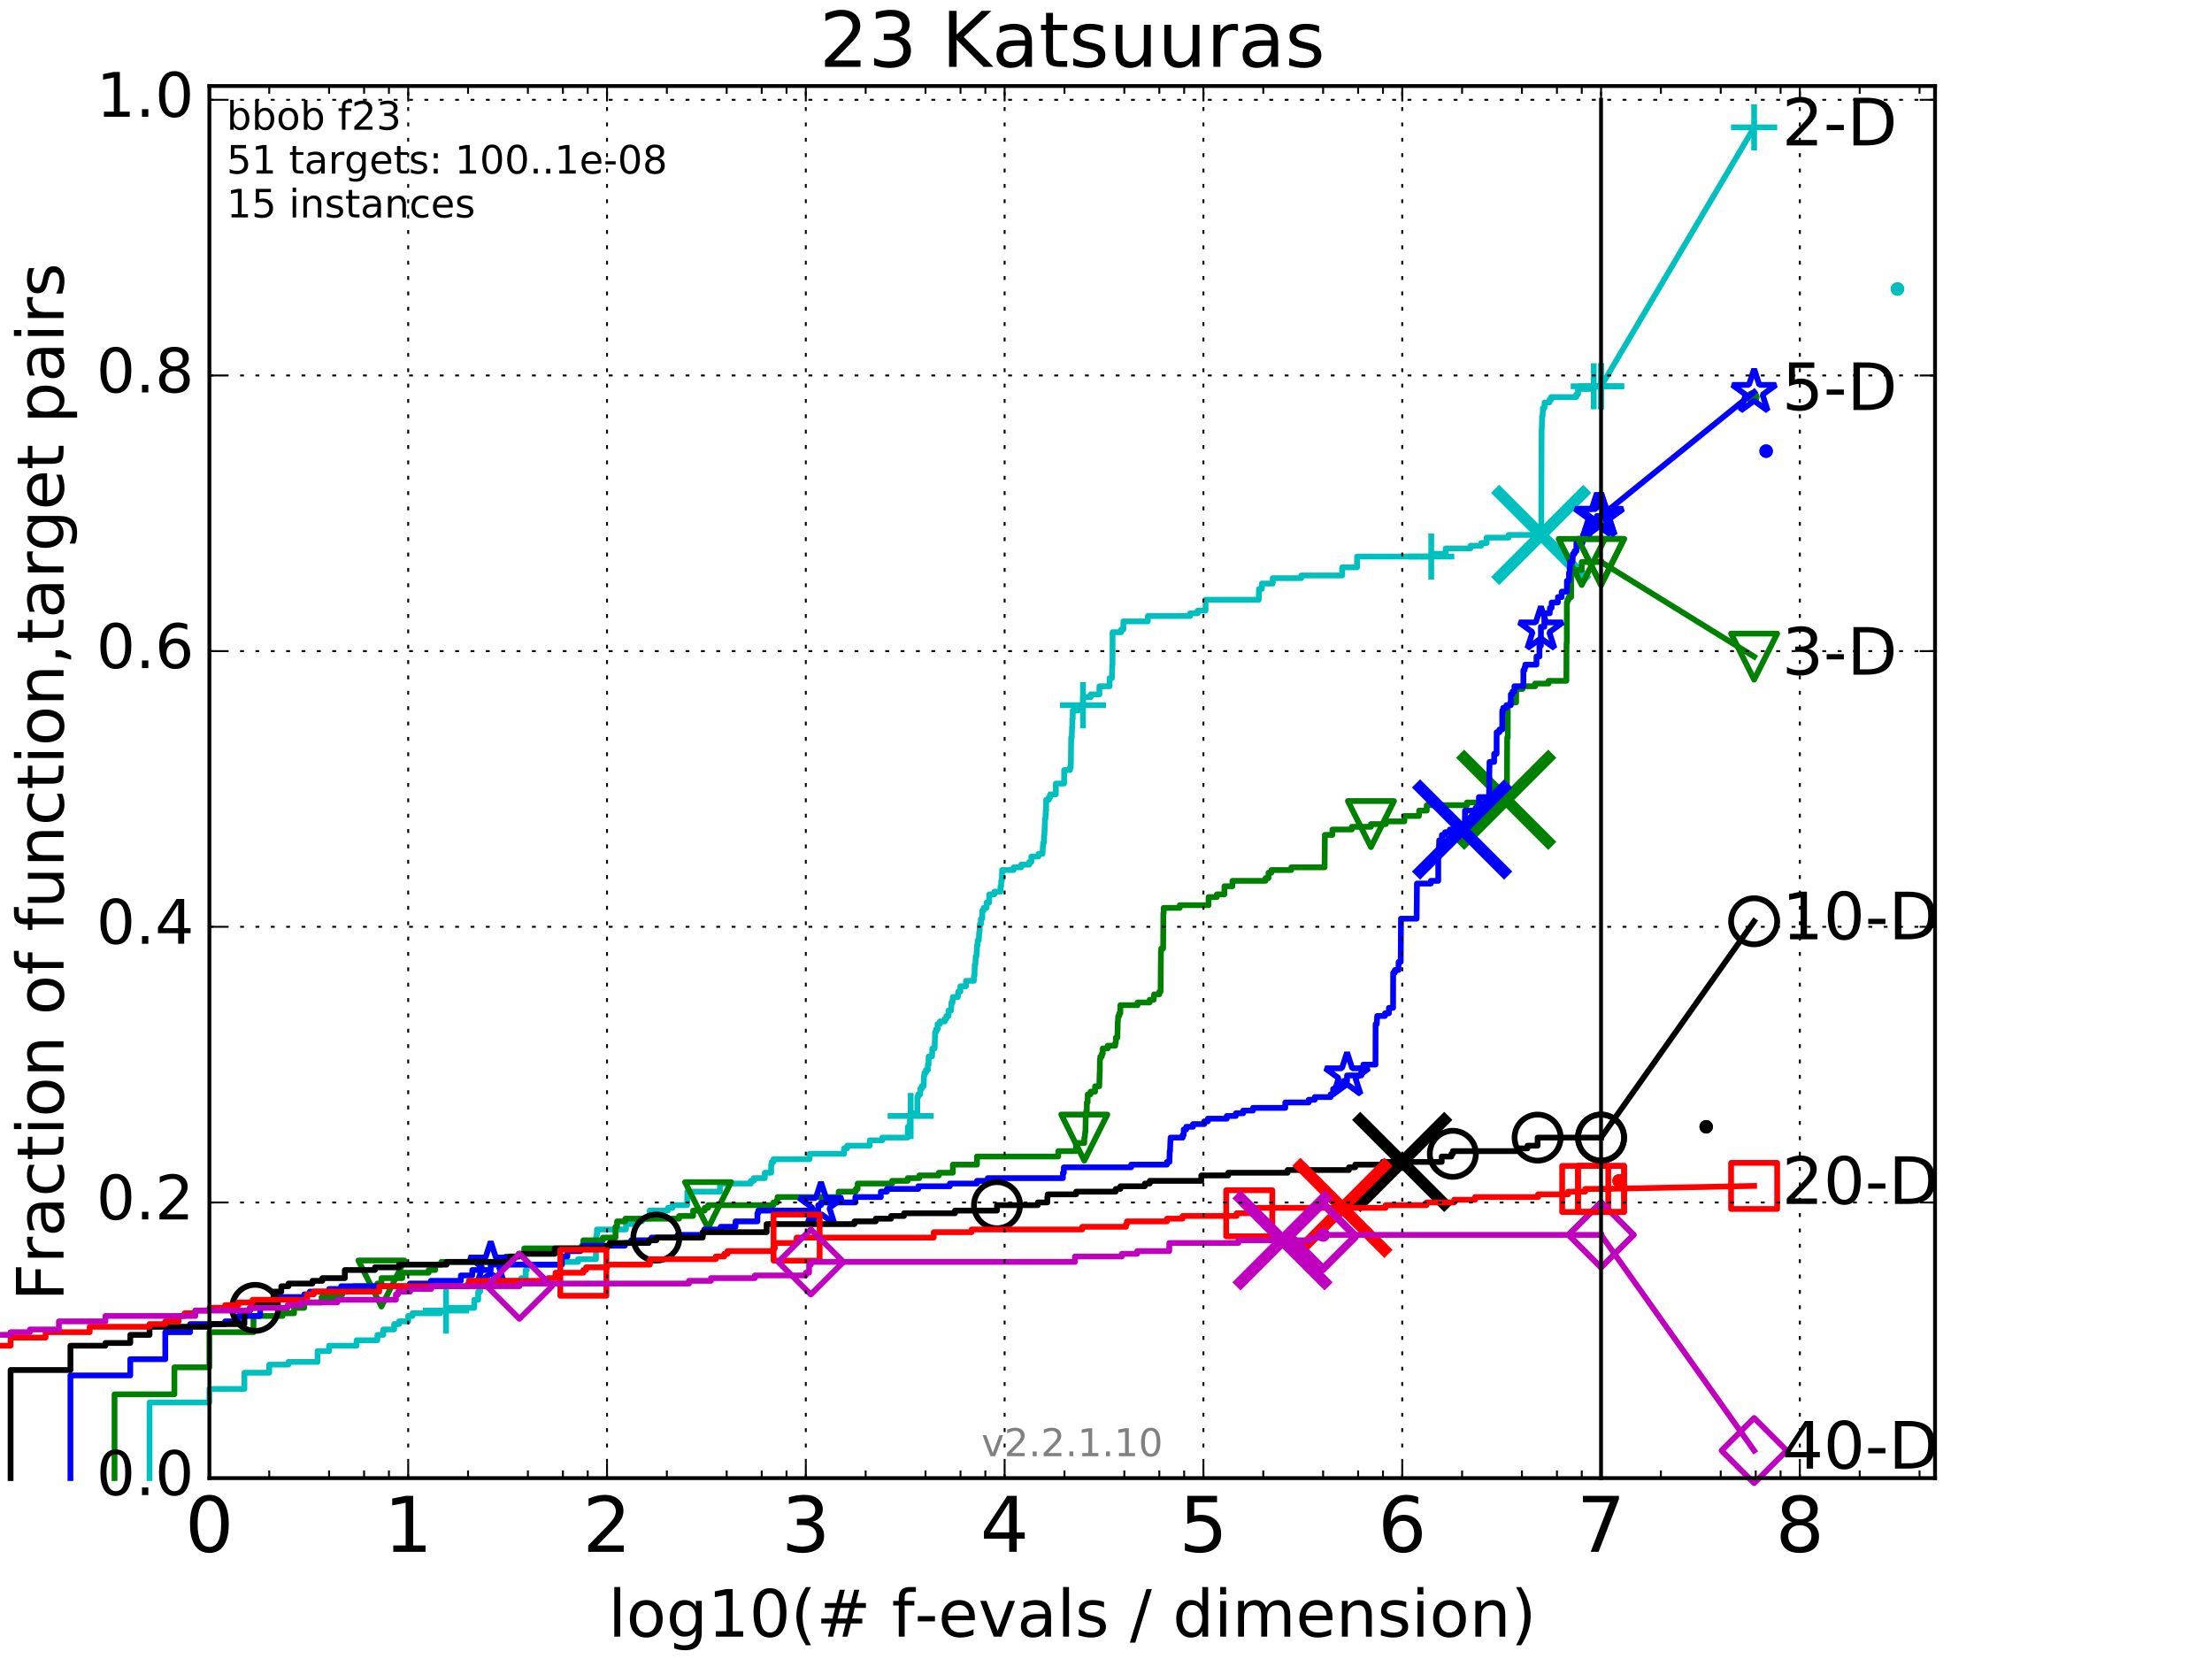 <?xml version="1.0" encoding="utf-8" standalone="no"?>
<!DOCTYPE svg PUBLIC "-//W3C//DTD SVG 1.1//EN"
  "http://www.w3.org/Graphics/SVG/1.1/DTD/svg11.dtd">
<!-- Created with matplotlib (http://matplotlib.org/) -->
<svg height="432pt" version="1.1" viewBox="0 0 576 432" width="576pt" xmlns="http://www.w3.org/2000/svg" xmlns:xlink="http://www.w3.org/1999/xlink">
 <defs>
  <style type="text/css">
*{stroke-linecap:butt;stroke-linejoin:round;stroke-miterlimit:100000;}
  </style>
 </defs>
 <g id="figure_1">
  <g id="patch_1">
   <path d="M 0 432 
L 576 432 
L 576 0 
L 0 0 
z
" style="fill:#ffffff;"/>
  </g>
  <g id="axes_1">
   <g id="patch_2">
    <path d="M 54.525 384.9 
L 503.88 384.9 
L 503.88 22.4 
L 54.525 22.4 
z
" style="fill:#ffffff;"/>
   </g>
   <g id="line2d_1">
    <defs>
     <path d="M 0 1.5 
C 0.398 1.5 0.779 1.342 1.061 1.061 
C 1.342 0.779 1.5 0.398 1.5 0 
C 1.5 -0.398 1.342 -0.779 1.061 -1.061 
C 0.779 -1.342 0.398 -1.5 0 -1.5 
C -0.398 -1.5 -0.779 -1.342 -1.061 -1.061 
C -1.342 -0.779 -1.5 -0.398 -1.5 0 
C -1.5 0.398 -1.342 0.779 -1.061 1.061 
C -0.779 1.342 -0.398 1.5 0 1.5 
z
" id="mf1f0b97d3b" style="stroke:#00bfbf;stroke-width:0.5;"/>
    </defs>
    <g>
     <use style="fill:#00bfbf;stroke:#00bfbf;stroke-width:0.5;" x="494.102" xlink:href="#mf1f0b97d3b" y="75.251"/>
     <use style="fill:#00bfbf;stroke:#00bfbf;stroke-width:0.5;" x="494.102" xlink:href="#mf1f0b97d3b" y="75.251"/>
    </g>
   </g>
   <g id="line2d_2">
    <path d="M 38.941 384.9 
L 38.941 365.195 
L 54.525 365.195 
L 54.525 361.676 
L 63.641 361.676 
L 63.641 357.454 
L 70.109 357.454 
L 70.109 355.343 
L 75.126 355.343 
L 75.126 354.639 
L 82.691 354.639 
L 82.691 351.824 
L 85.693 351.824 
L 85.693 350.416 
L 92.853 350.416 
L 92.853 349.009 
L 98.275 349.009 
L 98.275 347.601 
L 99.826 347.601 
L 99.826 346.194 
L 102.64 346.194 
L 102.64 344.786 
L 103.925 344.786 
L 103.925 344.083 
L 106.294 344.083 
L 106.294 342.675 
L 107.391 342.675 
L 107.391 341.971 
L 114.648 341.971 
L 114.648 341.268 
L 116.147 341.268 
L 116.147 340.564 
L 123.504 340.564 
L 123.504 338.453 
L 124.526 338.453 
L 124.526 336.341 
L 125.02 336.341 
L 125.02 334.934 
L 125.977 334.934 
L 125.977 333.526 
L 135.709 333.526 
L 135.709 332.823 
L 136.893 332.823 
L 136.893 330.711 
L 137.179 330.711 
L 137.179 329.304 
L 146.39 329.304 
L 146.39 328.6 
L 150.521 328.6 
L 150.521 327.897 
L 155.189 327.897 
L 155.189 322.267 
L 155.316 322.267 
L 155.316 321.563 
L 155.443 321.563 
L 155.443 320.155 
L 162.99 320.155 
L 162.99 318.748 
L 166.026 318.748 
L 166.026 318.044 
L 167.179 318.044 
L 167.179 317.34 
L 169.185 317.34 
L 169.185 315.229 
L 173.926 315.229 
L 173.926 314.525 
L 175.116 314.525 
L 175.116 313.822 
L 178.932 313.822 
L 178.977 310.303 
L 187.478 310.303 
L 187.478 308.192 
L 195.516 308.192 
L 195.516 307.488 
L 196.268 307.488 
L 196.268 306.784 
L 199.157 306.784 
L 199.157 305.377 
L 200.811 305.377 
L 200.811 303.265 
L 200.962 303.265 
L 200.962 302.562 
L 201.408 302.562 
L 201.408 301.858 
L 210.8 301.858 
L 210.8 300.45 
L 219.787 300.45 
L 219.787 299.043 
L 220.588 299.043 
L 220.588 298.339 
L 226.47 298.339 
L 226.47 296.932 
L 229.739 296.932 
L 229.739 296.228 
L 236.349 296.228 
L 236.421 293.413 
L 236.828 293.413 
L 236.828 292.709 
L 236.946 292.709 
L 236.946 290.598 
L 237.137 290.598 
L 237.137 289.894 
L 238.867 289.894 
L 238.867 285.672 
L 239.083 285.672 
L 239.083 284.968 
L 239.627 284.968 
L 239.627 283.56 
L 240 283.56 
L 240 282.857 
L 240.497 282.857 
L 240.6 280.042 
L 240.729 280.042 
L 240.729 279.338 
L 241.101 279.338 
L 241.101 278.634 
L 241.607 278.634 
L 241.607 277.227 
L 241.803 277.227 
L 241.803 275.115 
L 242.681 275.115 
L 242.775 273.004 
L 243.382 273.004 
L 243.493 268.782 
L 243.735 268.782 
L 243.735 268.078 
L 244.14 268.078 
L 244.14 266.671 
L 244.748 266.671 
L 244.748 265.967 
L 246.035 265.967 
L 246.035 265.263 
L 246.453 265.263 
L 246.453 264.559 
L 246.992 264.559 
L 246.992 263.152 
L 247.674 263.152 
L 247.749 261.041 
L 248.039 261.041 
L 248.103 259.633 
L 249.416 259.633 
L 249.514 258.226 
L 250.069 258.226 
L 250.069 256.818 
L 251.534 256.818 
L 251.534 255.411 
L 253.595 255.411 
L 253.625 254.003 
L 253.766 254.003 
L 253.822 251.188 
L 253.989 251.188 
L 254.063 249.077 
L 254.254 249.077 
L 254.355 247.669 
L 254.386 247.669 
L 254.386 246.262 
L 254.533 246.262 
L 254.587 244.854 
L 254.875 244.854 
L 254.983 242.743 
L 255.07 242.743 
L 255.153 240.632 
L 255.437 240.632 
L 255.437 239.224 
L 255.785 239.224 
L 255.785 237.113 
L 256.154 237.113 
L 256.154 236.409 
L 256.905 236.409 
L 256.905 235.002 
L 257.59 235.002 
L 257.59 232.891 
L 258.947 232.891 
L 258.947 232.187 
L 260.53 232.187 
L 260.53 230.779 
L 260.71 230.779 
L 260.71 229.372 
L 260.881 229.372 
L 260.954 226.557 
L 263.94 226.557 
L 263.94 225.853 
L 265.916 225.853 
L 265.916 225.149 
L 268.01 225.149 
L 268.01 224.446 
L 268.566 224.446 
L 268.566 223.038 
L 270.404 223.038 
L 270.404 222.334 
L 271.47 222.334 
L 271.58 220.223 
L 271.624 220.223 
L 271.624 219.519 
L 271.823 219.519 
L 271.871 217.408 
L 271.963 217.408 
L 272.073 214.593 
L 272.093 214.593 
L 272.098 213.186 
L 272.236 213.186 
L 272.301 211.075 
L 272.406 211.075 
L 272.418 208.26 
L 273.138 208.26 
L 273.138 207.556 
L 273.47 207.556 
L 273.47 206.852 
L 274.931 206.852 
L 274.931 204.037 
L 277.088 204.037 
L 277.115 200.518 
L 278.624 200.518 
L 278.624 199.815 
L 278.829 199.815 
L 278.937 192.073 
L 279.073 192.073 
L 279.163 189.258 
L 279.225 189.258 
L 279.225 187.147 
L 279.341 187.147 
L 279.341 185.036 
L 280.706 185.036 
L 280.706 184.332 
L 281.468 184.332 
L 281.468 183.628 
L 282.011 183.628 
L 282.011 181.517 
L 284.019 181.517 
L 284.019 180.813 
L 286.283 180.813 
L 286.283 178.702 
L 288.943 178.702 
L 288.943 176.591 
L 289.533 176.591 
L 289.622 173.072 
L 289.694 173.072 
L 289.714 164.627 
L 291.943 164.627 
L 291.943 163.923 
L 292.522 163.923 
L 292.522 161.812 
L 298.889 161.812 
L 298.889 160.405 
L 309.914 160.405 
L 309.914 159.701 
L 311.858 159.701 
L 311.858 158.997 
L 313.926 158.997 
L 313.926 156.182 
L 327.781 156.182 
L 327.839 153.367 
L 328.587 153.367 
L 328.587 151.96 
L 331.413 151.96 
L 331.413 150.552 
L 338.846 150.552 
L 338.846 149.849 
L 349.496 149.849 
L 349.496 147.737 
L 353.373 147.737 
L 353.373 144.922 
L 372.696 144.922 
L 372.696 144.219 
L 376.464 144.219 
L 376.464 142.811 
L 382.897 142.811 
L 382.897 142.107 
L 385.702 142.107 
L 385.702 141.404 
L 387.12 141.404 
L 387.12 139.996 
L 392.845 139.996 
L 392.845 139.292 
L 401.326 139.292 
L 401.433 111.846 
L 401.479 111.846 
L 401.559 108.327 
L 401.706 108.327 
L 401.78 106.216 
L 402.192 106.216 
L 402.192 104.809 
L 403.462 104.809 
L 403.462 104.105 
L 403.893 104.105 
L 403.893 103.401 
L 410.435 103.401 
L 410.435 102.698 
L 410.909 102.698 
L 410.909 101.29 
L 415.01 101.29 
L 415.01 100.586 
L 416.908 100.586 
L 416.908 100.586 
" style="fill:none;stroke:#00bfbf;stroke-linecap:square;stroke-width:1.5;"/>
   </g>
   <g id="line2d_3">
    <defs>
     <path d="M -6 0 
L 6 0 
M 0 6 
L 0 -6 
" id="m30a4f4346e" style="stroke:#00bfbf;stroke-width:1.5;"/>
    </defs>
    <g>
     <use style="fill:none;stroke:#00bfbf;stroke-width:1.5;" x="116.147" xlink:href="#m30a4f4346e" y="341.268"/>
     <use style="fill:none;stroke:#00bfbf;stroke-width:1.5;" x="237.137" xlink:href="#m30a4f4346e" y="290.598"/>
     <use style="fill:none;stroke:#00bfbf;stroke-width:1.5;" x="282.011" xlink:href="#m30a4f4346e" y="183.628"/>
     <use style="fill:none;stroke:#00bfbf;stroke-width:1.5;" x="372.696" xlink:href="#m30a4f4346e" y="144.922"/>
     <use style="fill:none;stroke:#00bfbf;stroke-width:1.5;" x="415.01" xlink:href="#m30a4f4346e" y="100.586"/>
     <use style="fill:none;stroke:#00bfbf;stroke-width:1.5;" x="416.908" xlink:href="#m30a4f4346e" y="100.586"/>
    </g>
   </g>
   <g id="line2d_4">
    <path d="M -15527.947 743.811 
" style="fill:none;stroke:#00bfbf;stroke-linecap:square;stroke-width:1.5;"/>
    <g>
     <use style="fill:none;stroke:#00bfbf;stroke-width:1.5;" x="-15527.947" xlink:href="#m30a4f4346e" y="743.811"/>
    </g>
   </g>
   <g id="line2d_5">
    <path clip-path="url(#p6be8cf9c11)" d="M 401.324 139.292 
" style="fill:none;stroke:#00bfbf;stroke-linecap:square;"/>
    <defs>
     <path d="M -12 12 
L 12 -12 
M -12 -12 
L 12 12 
" id="m5cc3c40b42" style="stroke:#00bfbf;stroke-width:3.0;"/>
    </defs>
    <g clip-path="url(#p6be8cf9c11)">
     <use style="fill:#00bfbf;stroke:#00bfbf;stroke-width:3.0;" x="401.324" xlink:href="#m5cc3c40b42" y="139.292"/>
    </g>
   </g>
   <g id="line2d_6">
    <defs>
     <path d="M 0 1.5 
C 0.398 1.5 0.779 1.342 1.061 1.061 
C 1.342 0.779 1.5 0.398 1.5 0 
C 1.5 -0.398 1.342 -0.779 1.061 -1.061 
C 0.779 -1.342 0.398 -1.5 0 -1.5 
C -0.398 -1.5 -0.779 -1.342 -1.061 -1.061 
C -1.342 -0.779 -1.5 -0.398 -1.5 0 
C -1.5 0.398 -1.342 0.779 -1.061 1.061 
C -0.779 1.342 -0.398 1.5 0 1.5 
z
" id="m20b0368205" style="stroke:#008000;stroke-width:0.5;"/>
    </defs>
    <g>
     <use style="fill:#008000;stroke:#008000;stroke-width:0.5;" x="456.385" xlink:href="#m20b0368205" y="103.401"/>
     <use style="fill:#008000;stroke:#008000;stroke-width:0.5;" x="456.385" xlink:href="#m20b0368205" y="103.401"/>
    </g>
   </g>
   <g id="line2d_7">
    <path d="M 29.825 384.9 
L 29.825 363.084 
L 45.409 363.084 
L 45.409 356.046 
L 54.525 356.046 
L 54.525 346.898 
L 66.01 346.898 
L 66.01 342.675 
L 73.575 342.675 
L 73.575 341.971 
L 76.577 341.971 
L 76.577 340.564 
L 79.225 340.564 
L 79.225 339.156 
L 83.737 339.156 
L 83.737 337.749 
L 87.493 337.749 
L 87.493 337.045 
L 89.159 337.045 
L 89.159 336.341 
L 90.71 336.341 
L 90.71 335.638 
L 92.161 335.638 
L 92.161 334.934 
L 98.275 334.934 
L 98.275 334.23 
L 99.321 334.23 
L 99.321 332.823 
L 104.743 332.823 
L 104.743 331.415 
L 111.609 331.415 
L 111.609 330.711 
L 113.317 330.711 
L 113.317 329.304 
L 114.905 329.304 
L 114.905 328.6 
L 131.731 328.6 
L 131.731 327.193 
L 135.093 327.193 
L 135.093 326.489 
L 136.505 326.489 
L 136.505 325.082 
L 151.495 325.082 
L 151.495 324.378 
L 151.893 324.378 
L 151.893 322.97 
L 156.989 322.97 
L 156.989 322.267 
L 160.274 322.267 
L 160.274 319.452 
L 160.678 319.452 
L 160.678 318.044 
L 162.839 318.044 
L 162.839 317.34 
L 176.822 317.34 
L 176.822 316.637 
L 180.477 316.637 
L 180.477 315.229 
L 183.5 315.229 
L 183.5 314.525 
L 184.377 314.525 
L 184.377 313.822 
L 201.391 313.822 
L 201.391 313.118 
L 202.342 313.118 
L 202.342 312.414 
L 202.467 312.414 
L 202.467 311.71 
L 218.381 311.71 
L 218.381 310.303 
L 222.851 310.303 
L 222.851 309.599 
L 223.329 309.599 
L 223.329 308.192 
L 232.299 308.192 
L 232.299 307.488 
L 236.352 307.488 
L 236.352 306.784 
L 239.383 306.784 
L 239.383 306.08 
L 244.466 306.08 
L 244.466 305.377 
L 248.122 305.377 
L 248.122 303.265 
L 254.407 303.265 
L 254.407 301.154 
L 275.566 301.154 
L 275.566 299.747 
L 280.173 299.747 
L 280.173 297.635 
L 282.348 297.635 
L 282.348 296.228 
L 282.462 296.228 
L 282.569 294.82 
L 282.639 294.82 
L 282.737 289.894 
L 282.87 289.894 
L 282.87 289.19 
L 283.007 289.19 
L 283.007 287.079 
L 283.226 287.079 
L 283.234 284.968 
L 283.973 284.968 
L 283.973 284.264 
L 285.156 284.264 
L 285.156 282.857 
L 286.25 282.857 
L 286.346 279.338 
L 286.378 279.338 
L 286.412 275.819 
L 286.511 275.819 
L 286.511 275.115 
L 286.904 275.115 
L 286.904 274.412 
L 287.152 274.412 
L 287.152 273.004 
L 288.454 273.004 
L 288.454 272.301 
L 290.404 272.301 
L 290.404 271.597 
L 290.547 271.597 
L 290.584 270.189 
L 290.964 270.189 
L 291.067 265.967 
L 291.094 265.967 
L 291.19 264.559 
L 291.456 264.559 
L 291.456 263.856 
L 291.741 263.856 
L 291.741 261.744 
L 296.226 261.744 
L 296.226 261.041 
L 299.364 261.041 
L 299.364 260.337 
L 300.427 260.337 
L 300.519 258.929 
L 301.884 258.929 
L 301.884 258.226 
L 302.212 258.226 
L 302.309 247.669 
L 302.382 247.669 
L 302.382 246.966 
L 302.887 246.966 
L 302.931 237.817 
L 303.015 237.817 
L 303.015 236.409 
L 307.207 236.409 
L 307.207 235.706 
L 314.712 235.706 
L 314.712 233.594 
L 316.866 233.594 
L 316.866 232.891 
L 318.835 232.891 
L 318.835 230.779 
L 320.92 230.779 
L 320.92 229.372 
L 329.533 229.372 
L 329.533 228.668 
L 330.31 228.668 
L 330.31 227.261 
L 331.064 227.261 
L 331.064 226.557 
L 336.238 226.557 
L 336.238 225.853 
L 344.908 225.853 
L 344.997 217.408 
L 346.941 217.408 
L 346.941 216.001 
L 352.001 216.001 
L 352.001 215.297 
L 356.99 215.297 
L 356.99 214.593 
L 360.885 214.593 
L 360.885 213.89 
L 365.697 213.89 
L 365.697 212.482 
L 369.484 212.482 
L 369.555 211.075 
L 371.53 211.075 
L 371.53 209.667 
L 381.985 209.667 
L 381.985 208.963 
L 387.651 208.963 
L 387.651 208.26 
L 392.38 208.26 
L 392.464 192.073 
L 392.615 192.073 
L 392.628 183.628 
L 393.284 183.628 
L 393.284 182.925 
L 394.796 182.925 
L 394.799 179.406 
L 396.471 179.406 
L 396.471 178.702 
L 399.751 178.702 
L 399.751 177.998 
L 403.257 177.998 
L 403.257 177.295 
L 407.878 177.295 
L 407.92 167.442 
L 407.996 167.442 
L 408.004 156.886 
L 408.147 156.886 
L 408.147 156.182 
L 408.474 156.182 
L 408.474 155.479 
L 409.123 155.479 
L 409.125 149.145 
L 409.598 149.145 
L 409.598 148.441 
L 411.878 148.441 
L 411.878 146.33 
L 416.908 146.33 
L 416.908 146.33 
" style="fill:none;stroke:#008000;stroke-linecap:square;stroke-width:1.5;"/>
   </g>
   <g id="line2d_8">
    <defs>
     <path d="M -0 6 
L 6 -6 
L -6 -6 
z
" id="m9604f1faf4" style="stroke:#008000;stroke-linejoin:miter;stroke-width:1.5;"/>
    </defs>
    <g>
     <use style="fill:none;stroke:#008000;stroke-linejoin:miter;stroke-width:1.5;" x="99.321" xlink:href="#m9604f1faf4" y="334.23"/>
     <use style="fill:none;stroke:#008000;stroke-linejoin:miter;stroke-width:1.5;" x="184.377" xlink:href="#m9604f1faf4" y="313.822"/>
     <use style="fill:none;stroke:#008000;stroke-linejoin:miter;stroke-width:1.5;" x="282.348" xlink:href="#m9604f1faf4" y="296.228"/>
     <use style="fill:none;stroke:#008000;stroke-linejoin:miter;stroke-width:1.5;" x="356.99" xlink:href="#m9604f1faf4" y="214.593"/>
     <use style="fill:none;stroke:#008000;stroke-linejoin:miter;stroke-width:1.5;" x="411.878" xlink:href="#m9604f1faf4" y="146.33"/>
     <use style="fill:none;stroke:#008000;stroke-linejoin:miter;stroke-width:1.5;" x="416.908" xlink:href="#m9604f1faf4" y="146.33"/>
    </g>
   </g>
   <g id="line2d_9">
    <path d="M -15527.947 743.811 
" style="fill:none;stroke:#008000;stroke-linecap:square;stroke-width:1.5;"/>
    <g>
     <use style="fill:none;stroke:#008000;stroke-linejoin:miter;stroke-width:1.5;" x="-15527.947" xlink:href="#m9604f1faf4" y="743.811"/>
    </g>
   </g>
   <g id="line2d_10">
    <path clip-path="url(#p6be8cf9c11)" d="M 392.208 208.26 
" style="fill:none;stroke:#008000;stroke-linecap:square;"/>
    <defs>
     <path d="M -12 12 
L 12 -12 
M -12 -12 
L 12 12 
" id="mfa8efe7a99" style="stroke:#008000;stroke-width:3.0;"/>
    </defs>
    <g clip-path="url(#p6be8cf9c11)">
     <use style="fill:#008000;stroke:#008000;stroke-width:3.0;" x="392.208" xlink:href="#mfa8efe7a99" y="208.26"/>
    </g>
   </g>
   <g id="line2d_11">
    <defs>
     <path d="M 0 1.5 
C 0.398 1.5 0.779 1.342 1.061 1.061 
C 1.342 0.779 1.5 0.398 1.5 0 
C 1.5 -0.398 1.342 -0.779 1.061 -1.061 
C 0.779 -1.342 0.398 -1.5 0 -1.5 
C -0.398 -1.5 -0.779 -1.342 -1.061 -1.061 
C -1.342 -0.779 -1.5 -0.398 -1.5 0 
C -1.5 0.398 -1.342 0.779 -1.061 1.061 
C -0.779 1.342 -0.398 1.5 0 1.5 
z
" id="m735fa84957" style="stroke:#0000ff;stroke-width:0.5;"/>
    </defs>
    <g>
     <use style="fill:#0000ff;stroke:#0000ff;stroke-width:0.5;" x="459.896" xlink:href="#m735fa84957" y="117.476"/>
     <use style="fill:#0000ff;stroke:#0000ff;stroke-width:0.5;" x="459.896" xlink:href="#m735fa84957" y="117.476"/>
    </g>
   </g>
   <g id="line2d_12">
    <path d="M 18.34 384.9 
L 18.34 358.158 
L 33.924 358.158 
L 33.924 353.935 
L 43.04 353.935 
L 43.04 346.898 
L 49.508 346.898 
L 49.508 344.786 
L 58.624 344.786 
L 58.624 344.083 
L 62.09 344.083 
L 62.09 342.675 
L 67.74 342.675 
L 67.74 339.86 
L 70.109 339.86 
L 70.109 339.156 
L 72.252 339.156 
L 72.252 337.749 
L 79.225 337.749 
L 79.225 337.045 
L 80.676 337.045 
L 80.676 336.341 
L 85.693 336.341 
L 85.693 335.638 
L 88.835 335.638 
L 88.835 334.934 
L 106.739 334.934 
L 106.739 334.23 
L 112.193 334.23 
L 112.193 333.526 
L 120.003 333.526 
L 120.003 332.119 
L 122.975 332.119 
L 122.975 330.711 
L 127.777 330.711 
L 127.777 329.304 
L 146.276 329.304 
L 146.276 327.193 
L 147.746 327.193 
L 147.746 325.785 
L 151.171 325.785 
L 151.171 325.082 
L 151.893 325.082 
L 151.893 324.378 
L 162.717 324.378 
L 162.717 323.674 
L 164.373 323.674 
L 164.373 322.97 
L 169.647 322.97 
L 169.647 322.267 
L 176.415 322.267 
L 176.415 321.563 
L 183.061 321.563 
L 183.061 320.859 
L 183.384 320.859 
L 183.384 320.155 
L 187.66 320.155 
L 187.66 319.452 
L 191.527 319.452 
L 191.527 318.044 
L 197.225 318.044 
L 197.225 315.933 
L 197.461 315.933 
L 197.461 315.229 
L 213.068 315.229 
L 213.068 313.822 
L 213.781 313.822 
L 213.781 313.118 
L 222.73 313.118 
L 222.73 311.71 
L 229.37 311.71 
L 229.37 310.303 
L 230.938 310.303 
L 230.938 309.599 
L 239.133 309.599 
L 239.133 308.895 
L 247.334 308.895 
L 247.334 308.192 
L 254.413 308.192 
L 254.413 307.488 
L 257.214 307.488 
L 257.214 306.784 
L 276.78 306.784 
L 276.78 305.377 
L 277.023 305.377 
L 277.023 303.969 
L 294.554 303.969 
L 294.554 303.265 
L 303.868 303.265 
L 303.868 302.562 
L 304.528 302.562 
L 304.58 299.747 
L 304.673 299.747 
L 304.778 296.932 
L 304.82 296.932 
L 304.82 296.228 
L 307.97 296.228 
L 307.97 295.524 
L 308.237 295.524 
L 308.237 294.117 
L 308.891 294.117 
L 308.891 293.413 
L 310.651 293.413 
L 310.651 292.709 
L 313.59 292.709 
L 313.59 292.005 
L 314.529 292.005 
L 314.529 291.302 
L 319.455 291.302 
L 319.455 290.598 
L 321.799 290.598 
L 321.799 289.894 
L 323.716 289.894 
L 323.716 289.19 
L 326.278 289.19 
L 326.278 288.487 
L 334.687 288.487 
L 334.687 287.079 
L 340.787 287.079 
L 340.787 286.375 
L 342.361 286.375 
L 342.361 285.672 
L 346.491 285.672 
L 346.491 284.968 
L 347.143 284.968 
L 347.143 283.56 
L 348.617 283.56 
L 348.619 282.153 
L 349.93 282.153 
L 349.93 281.449 
L 350.769 281.449 
L 350.769 280.042 
L 354.502 280.042 
L 354.502 278.634 
L 355.002 278.634 
L 355.002 277.227 
L 358.172 277.227 
L 358.203 266.671 
L 358.505 266.671 
L 358.606 264.559 
L 360.648 264.559 
L 360.648 263.856 
L 361.67 263.856 
L 361.67 262.448 
L 362.754 262.448 
L 362.777 253.299 
L 363.202 253.299 
L 363.202 252.596 
L 364.142 252.596 
L 364.195 250.484 
L 364.742 250.484 
L 364.812 239.224 
L 368.888 239.224 
L 368.965 230.076 
L 372.589 230.076 
L 372.589 229.372 
L 374.514 229.372 
L 374.52 221.631 
L 374.672 221.631 
L 374.769 218.816 
L 375.477 218.816 
L 375.477 217.408 
L 376.308 217.408 
L 376.308 216.705 
L 377.534 216.705 
L 377.534 216.001 
L 381.448 216.001 
L 381.474 211.075 
L 384.239 211.075 
L 384.239 210.371 
L 384.989 210.371 
L 384.989 209.667 
L 385.107 209.667 
L 385.107 207.556 
L 387.753 207.556 
L 387.838 199.815 
L 387.865 199.815 
L 387.865 198.407 
L 389.075 198.407 
L 389.076 196.296 
L 389.709 196.296 
L 389.724 190.666 
L 390.444 190.666 
L 390.444 189.962 
L 391.18 189.962 
L 391.186 185.036 
L 391.419 185.036 
L 391.419 184.332 
L 392.272 184.332 
L 392.272 183.628 
L 393.416 183.628 
L 393.418 180.813 
L 393.837 180.813 
L 393.837 180.11 
L 394.356 180.11 
L 394.356 178.702 
L 396.683 178.702 
L 396.686 174.48 
L 397.012 174.48 
L 397.012 173.776 
L 397.194 173.776 
L 397.194 173.072 
L 400.093 173.072 
L 400.099 170.961 
L 400.869 170.961 
L 400.869 168.146 
L 401.247 168.146 
L 401.25 163.22 
L 402.139 163.22 
L 402.142 159.701 
L 403.539 159.701 
L 403.608 158.294 
L 404.031 158.294 
L 404.046 156.886 
L 405.668 156.886 
L 405.676 155.479 
L 406.657 155.479 
L 406.657 154.071 
L 408.018 154.071 
L 408.02 151.256 
L 408.564 151.256 
L 408.564 149.145 
L 408.724 149.145 
L 408.834 146.33 
L 409.474 146.33 
L 409.58 144.219 
L 410.01 144.219 
L 410.01 143.515 
L 410.492 143.515 
L 410.493 141.404 
L 412.08 141.404 
L 412.081 139.996 
L 412.246 139.996 
L 412.246 139.292 
L 413.865 139.292 
L 413.9 137.181 
L 414.995 137.181 
L 414.995 135.774 
L 415.797 135.774 
L 415.837 134.366 
L 416.908 134.366 
L 416.908 134.366 
" style="fill:none;stroke:#0000ff;stroke-linecap:square;stroke-width:1.5;"/>
   </g>
   <g id="line2d_13">
    <defs>
     <path d="M 0 -6 
L -1.347 -1.854 
L -5.706 -1.854 
L -2.18 0.708 
L -3.527 4.854 
L -0 2.292 
L 3.527 4.854 
L 2.18 0.708 
L 5.706 -1.854 
L 1.347 -1.854 
z
" id="m4852c65885" style="stroke:#0000ff;stroke-linejoin:bevel;stroke-width:1.5;"/>
    </defs>
    <g>
     <use style="fill:none;stroke:#0000ff;stroke-linejoin:bevel;stroke-width:1.5;" x="127.777" xlink:href="#m4852c65885" y="329.304"/>
     <use style="fill:none;stroke:#0000ff;stroke-linejoin:bevel;stroke-width:1.5;" x="213.781" xlink:href="#m4852c65885" y="313.822"/>
     <use style="fill:none;stroke:#0000ff;stroke-linejoin:bevel;stroke-width:1.5;" x="350.769" xlink:href="#m4852c65885" y="280.042"/>
     <use style="fill:none;stroke:#0000ff;stroke-linejoin:bevel;stroke-width:1.5;" x="401.248" xlink:href="#m4852c65885" y="163.923"/>
     <use style="fill:none;stroke:#0000ff;stroke-linejoin:bevel;stroke-width:1.5;" x="415.837" xlink:href="#m4852c65885" y="134.366"/>
     <use style="fill:none;stroke:#0000ff;stroke-linejoin:bevel;stroke-width:1.5;" x="416.908" xlink:href="#m4852c65885" y="134.366"/>
    </g>
   </g>
   <g id="line2d_14">
    <path d="M -15527.947 743.811 
" style="fill:none;stroke:#0000ff;stroke-linecap:square;stroke-width:1.5;"/>
    <g>
     <use style="fill:none;stroke:#0000ff;stroke-linejoin:bevel;stroke-width:1.5;" x="-15527.947" xlink:href="#m4852c65885" y="743.811"/>
    </g>
   </g>
   <g id="line2d_15">
    <path clip-path="url(#p6be8cf9c11)" d="M 380.723 216.001 
" style="fill:none;stroke:#0000ff;stroke-linecap:square;"/>
    <defs>
     <path d="M -12 12 
L 12 -12 
M -12 -12 
L 12 12 
" id="m8bee127070" style="stroke:#0000ff;stroke-width:3.0;"/>
    </defs>
    <g clip-path="url(#p6be8cf9c11)">
     <use style="fill:#0000ff;stroke:#0000ff;stroke-width:3.0;" x="380.723" xlink:href="#m8bee127070" y="216.001"/>
    </g>
   </g>
   <g id="line2d_16">
    <defs>
     <path d="M 0 1.5 
C 0.398 1.5 0.779 1.342 1.061 1.061 
C 1.342 0.779 1.5 0.398 1.5 0 
C 1.5 -0.398 1.342 -0.779 1.061 -1.061 
C 0.779 -1.342 0.398 -1.5 0 -1.5 
C -0.398 -1.5 -0.779 -1.342 -1.061 -1.061 
C -1.342 -0.779 -1.5 -0.398 -1.5 0 
C -1.5 0.398 -1.342 0.779 -1.061 1.061 
C -0.779 1.342 -0.398 1.5 0 1.5 
z
" id="m99d30226ac" style="stroke:#000000;stroke-width:0.5;"/>
    </defs>
    <g>
     <use style="stroke:#000000;stroke-width:0.5;" x="444.288" xlink:href="#m99d30226ac" y="293.413"/>
     <use style="stroke:#000000;stroke-width:0.5;" x="444.288" xlink:href="#m99d30226ac" y="293.413"/>
    </g>
   </g>
   <g id="line2d_17">
    <path d="M 2.756 384.9 
L 2.756 356.75 
L 18.34 356.75 
L 18.34 350.416 
L 27.456 350.416 
L 27.456 349.713 
L 33.924 349.713 
L 33.924 347.601 
L 38.941 347.601 
L 38.941 345.49 
L 54.525 345.49 
L 54.525 344.786 
L 63.641 344.786 
L 63.641 341.268 
L 65.092 341.268 
L 65.092 340.564 
L 66.455 340.564 
L 66.455 339.86 
L 71.206 339.86 
L 71.206 336.341 
L 73.251 336.341 
L 73.251 334.934 
L 75.126 334.934 
L 75.126 334.23 
L 81.368 334.23 
L 81.368 333.526 
L 83.94 333.526 
L 83.94 332.823 
L 89.792 332.823 
L 89.792 330.711 
L 97.623 330.711 
L 97.623 330.008 
L 103.925 330.008 
L 103.925 329.304 
L 116.292 329.304 
L 116.292 328.6 
L 132.794 328.6 
L 132.794 327.193 
L 135.156 327.193 
L 135.156 326.489 
L 144.458 326.489 
L 144.458 325.082 
L 157.995 325.082 
L 157.995 324.378 
L 158.771 324.378 
L 158.771 323.674 
L 168.909 323.674 
L 168.909 322.97 
L 170.913 322.97 
L 170.913 322.267 
L 182.972 322.267 
L 182.972 320.859 
L 199.629 320.859 
L 199.629 318.748 
L 222.496 318.748 
L 222.496 318.044 
L 228.045 318.044 
L 228.045 317.34 
L 232.036 317.34 
L 232.036 316.637 
L 235.397 316.637 
L 235.397 315.933 
L 248.678 315.933 
L 248.678 315.229 
L 259.621 315.229 
L 259.621 313.822 
L 270.247 313.822 
L 270.247 313.118 
L 272.722 313.118 
L 272.722 311.71 
L 272.818 311.71 
L 272.818 311.007 
L 280.22 311.007 
L 280.22 310.303 
L 290.52 310.303 
L 290.52 309.599 
L 291.749 309.599 
L 291.749 308.895 
L 298.118 308.895 
L 298.118 308.192 
L 299.402 308.192 
L 299.402 307.488 
L 312.814 307.488 
L 312.814 306.08 
L 319.824 306.08 
L 319.824 305.377 
L 335.273 305.377 
L 335.273 304.673 
L 351.259 304.673 
L 351.259 303.969 
L 352.887 303.969 
L 352.887 303.265 
L 360.036 303.265 
L 360.036 302.562 
L 375.422 302.562 
L 375.422 301.154 
L 377.95 301.154 
L 377.95 300.45 
L 378.316 300.45 
L 378.316 299.747 
L 395.136 299.747 
L 395.136 299.043 
L 397.749 299.043 
L 397.749 298.339 
L 400.392 298.339 
L 400.392 296.228 
L 416.908 296.228 
" style="fill:none;stroke:#000000;stroke-linecap:square;stroke-width:1.5;"/>
   </g>
   <g id="line2d_18">
    <defs>
     <path d="M 0 6 
C 1.591 6 3.117 5.368 4.243 4.243 
C 5.368 3.117 6 1.591 6 0 
C 6 -1.591 5.368 -3.117 4.243 -4.243 
C 3.117 -5.368 1.591 -6 0 -6 
C -1.591 -6 -3.117 -5.368 -4.243 -4.243 
C -5.368 -3.117 -6 -1.591 -6 0 
C -6 1.591 -5.368 3.117 -4.243 4.243 
C -3.117 5.368 -1.591 6 0 6 
z
" id="m8401640fa4" style="stroke:#000000;stroke-width:1.5;"/>
    </defs>
    <g>
     <use style="fill:none;stroke:#000000;stroke-width:1.5;" x="66.455" xlink:href="#m8401640fa4" y="340.564"/>
     <use style="fill:none;stroke:#000000;stroke-width:1.5;" x="170.913" xlink:href="#m8401640fa4" y="322.267"/>
     <use style="fill:none;stroke:#000000;stroke-width:1.5;" x="259.621" xlink:href="#m8401640fa4" y="313.822"/>
     <use style="fill:none;stroke:#000000;stroke-width:1.5;" x="378.316" xlink:href="#m8401640fa4" y="300.45"/>
     <use style="fill:none;stroke:#000000;stroke-width:1.5;" x="400.392" xlink:href="#m8401640fa4" y="296.228"/>
     <use style="fill:none;stroke:#000000;stroke-width:1.5;" x="416.908" xlink:href="#m8401640fa4" y="296.228"/>
    </g>
   </g>
   <g id="line2d_19">
    <path d="M -15527.947 743.811 
" style="fill:none;stroke:#000000;stroke-linecap:square;stroke-width:1.5;"/>
    <g>
     <use style="fill:none;stroke:#000000;stroke-width:1.5;" x="-15527.947" xlink:href="#m8401640fa4" y="743.811"/>
    </g>
   </g>
   <g id="line2d_20">
    <path clip-path="url(#p6be8cf9c11)" d="M 365.139 302.562 
" style="fill:none;stroke:#000000;stroke-linecap:square;"/>
    <defs>
     <path d="M -12 12 
L 12 -12 
M -12 -12 
L 12 12 
" id="mf39628e740" style="stroke:#000000;stroke-width:3.0;"/>
    </defs>
    <g clip-path="url(#p6be8cf9c11)">
     <use style="stroke:#000000;stroke-width:3.0;" x="365.139" xlink:href="#mf39628e740" y="302.562"/>
    </g>
   </g>
   <g id="line2d_21">
    <defs>
     <path d="M 0 1.5 
C 0.398 1.5 0.779 1.342 1.061 1.061 
C 1.342 0.779 1.5 0.398 1.5 0 
C 1.5 -0.398 1.342 -0.779 1.061 -1.061 
C 0.779 -1.342 0.398 -1.5 0 -1.5 
C -0.398 -1.5 -0.779 -1.342 -1.061 -1.061 
C -1.342 -0.779 -1.5 -0.398 -1.5 0 
C -1.5 0.398 -1.342 0.779 -1.061 1.061 
C -0.779 1.342 -0.398 1.5 0 1.5 
z
" id="me6d1783975" style="stroke:#ff0000;stroke-width:0.5;"/>
    </defs>
    <g>
     <use style="fill:#ff0000;stroke:#ff0000;stroke-width:0.5;" x="421.608" xlink:href="#me6d1783975" y="307.488"/>
     <use style="fill:#ff0000;stroke:#ff0000;stroke-width:0.5;" x="421.608" xlink:href="#me6d1783975" y="307.488"/>
    </g>
   </g>
   <g id="line2d_22">
    <path d="M -12.828 384.9 
M -1 350.416 
L 2.756 350.416 
L 2.756 348.305 
L 11.872 348.305 
L 11.872 346.898 
L 23.357 346.898 
L 23.357 345.49 
L 38.941 345.49 
L 38.941 344.786 
L 43.04 344.786 
L 43.04 344.083 
L 46.506 344.083 
L 46.506 342.675 
L 48.057 342.675 
L 48.057 341.971 
L 50.871 341.971 
L 50.871 341.268 
L 54.525 341.268 
L 54.525 340.564 
L 58.624 340.564 
L 58.624 339.86 
L 62.09 339.86 
L 62.09 339.156 
L 65.784 339.156 
L 65.784 338.453 
L 79.962 338.453 
L 79.962 337.045 
L 81.706 337.045 
L 81.706 336.341 
L 98.752 336.341 
L 98.752 334.934 
L 121.878 334.934 
L 121.878 334.23 
L 122.102 334.23 
L 122.102 333.526 
L 142.769 333.526 
L 142.769 332.823 
L 144.663 332.823 
L 144.663 331.415 
L 151.908 331.415 
L 151.908 330.711 
L 152.606 330.711 
L 152.606 330.008 
L 158.097 330.008 
L 158.097 329.304 
L 169.22 329.304 
L 169.22 327.897 
L 186.383 327.897 
L 186.383 327.193 
L 188.601 327.193 
L 188.601 326.489 
L 189.424 326.489 
L 189.424 325.785 
L 201.301 325.785 
L 201.301 325.082 
L 201.744 325.082 
L 201.744 323.674 
L 207.437 323.674 
L 207.437 322.267 
L 243.145 322.267 
L 243.145 320.859 
L 253 320.859 
L 253 320.155 
L 281.817 320.155 
L 281.817 319.452 
L 293.213 319.452 
L 293.213 318.748 
L 293.457 318.748 
L 293.457 318.044 
L 303.876 318.044 
L 303.876 317.34 
L 307.929 317.34 
L 307.929 316.637 
L 322 316.637 
L 322 315.933 
L 325.302 315.933 
L 325.302 314.525 
L 360.806 314.525 
L 360.806 313.822 
L 371.461 313.822 
L 371.461 313.118 
L 378.661 313.118 
L 378.661 312.414 
L 384.106 312.414 
L 384.106 311.71 
L 400.522 311.71 
L 400.522 311.007 
L 408.319 311.007 
L 408.319 310.303 
L 412.786 310.303 
L 412.786 309.599 
L 416.908 309.599 
" style="fill:none;stroke:#ff0000;stroke-linecap:square;stroke-width:1.5;"/>
   </g>
   <g id="line2d_23">
    <defs>
     <path d="M -6 6 
L 6 6 
L 6 -6 
L -6 -6 
z
" id="m1aec83f89a" style="stroke:#ff0000;stroke-linejoin:miter;stroke-width:1.5;"/>
    </defs>
    <g>
     <use style="fill:none;stroke:#ff0000;stroke-linejoin:miter;stroke-width:1.5;" x="151.908" xlink:href="#m1aec83f89a" y="331.415"/>
     <use style="fill:none;stroke:#ff0000;stroke-linejoin:miter;stroke-width:1.5;" x="207.437" xlink:href="#m1aec83f89a" y="322.267"/>
     <use style="fill:none;stroke:#ff0000;stroke-linejoin:miter;stroke-width:1.5;" x="325.302" xlink:href="#m1aec83f89a" y="315.933"/>
     <use style="fill:none;stroke:#ff0000;stroke-linejoin:miter;stroke-width:1.5;" x="412.786" xlink:href="#m1aec83f89a" y="309.599"/>
     <use style="fill:none;stroke:#ff0000;stroke-linejoin:miter;stroke-width:1.5;" x="416.908" xlink:href="#m1aec83f89a" y="309.599"/>
    </g>
   </g>
   <g id="line2d_24">
    <path d="M -15527.947 743.811 
" style="fill:none;stroke:#ff0000;stroke-linecap:square;stroke-width:1.5;"/>
    <g>
     <use style="fill:none;stroke:#ff0000;stroke-linejoin:miter;stroke-width:1.5;" x="-15527.947" xlink:href="#m1aec83f89a" y="743.811"/>
    </g>
   </g>
   <g id="line2d_25">
    <path clip-path="url(#p6be8cf9c11)" d="M 349.555 314.525 
" style="fill:none;stroke:#ff0000;stroke-linecap:square;"/>
    <defs>
     <path d="M -12 12 
L 12 -12 
M -12 -12 
L 12 12 
" id="m8383e352b1" style="stroke:#ff0000;stroke-width:3.0;"/>
    </defs>
    <g clip-path="url(#p6be8cf9c11)">
     <use style="fill:#ff0000;stroke:#ff0000;stroke-width:3.0;" x="349.555" xlink:href="#m8383e352b1" y="314.525"/>
    </g>
   </g>
   <g id="line2d_26">
    <defs>
     <path d="M 0 1.5 
C 0.398 1.5 0.779 1.342 1.061 1.061 
C 1.342 0.779 1.5 0.398 1.5 0 
C 1.5 -0.398 1.342 -0.779 1.061 -1.061 
C 0.779 -1.342 0.398 -1.5 0 -1.5 
C -0.398 -1.5 -0.779 -1.342 -1.061 -1.061 
C -1.342 -0.779 -1.5 -0.398 -1.5 0 
C -1.5 0.398 -1.342 0.779 -1.061 1.061 
C -0.779 1.342 -0.398 1.5 0 1.5 
z
" id="md280edaa90" style="stroke:#bf00bf;stroke-width:0.5;"/>
    </defs>
    <g>
     <use style="fill:#bf00bf;stroke:#bf00bf;stroke-width:0.5;" x="344.528" xlink:href="#md280edaa90" y="321.563"/>
     <use style="fill:#bf00bf;stroke:#bf00bf;stroke-width:0.5;" x="344.528" xlink:href="#md280edaa90" y="321.563"/>
    </g>
   </g>
   <g id="line2d_27">
    <path d="M -28.412 384.9 
M -1 347.601 
L 2.756 347.601 
L 2.756 346.898 
L 7.773 346.898 
L 7.773 346.194 
L 15.338 346.194 
L 15.338 344.083 
L 27.456 344.083 
L 27.456 342.675 
L 50.871 342.675 
L 50.871 341.268 
L 65.092 341.268 
L 65.092 340.564 
L 74.9 340.564 
L 74.9 339.86 
L 78.463 339.86 
L 78.463 339.156 
L 87.836 339.156 
L 87.836 338.453 
L 103.098 338.453 
L 103.098 337.045 
L 103.674 337.045 
L 103.674 336.341 
L 106.794 336.341 
L 106.794 335.638 
L 112.279 335.638 
L 112.279 334.934 
L 135.249 334.934 
L 135.249 334.23 
L 179.416 334.23 
L 179.416 333.526 
L 185.141 333.526 
L 185.141 332.823 
L 196.559 332.823 
L 196.559 332.119 
L 209.838 332.119 
L 209.838 331.415 
L 210.682 331.415 
L 210.682 329.304 
L 211.136 329.304 
L 211.136 328.6 
L 279.915 328.6 
L 279.915 327.193 
L 292.137 327.193 
L 292.137 326.489 
L 296.124 326.489 
L 296.124 325.785 
L 304.481 325.785 
L 304.481 323.674 
L 322.46 323.674 
L 322.46 322.97 
L 341.225 322.97 
L 341.225 322.267 
L 344.528 322.267 
L 344.528 321.563 
L 416.908 321.563 
" style="fill:none;stroke:#bf00bf;stroke-linecap:square;stroke-width:1.5;"/>
   </g>
   <g id="line2d_28">
    <defs>
     <path d="M -0 8.485 
L 8.485 0 
L 0 -8.485 
L -8.485 -0 
z
" id="m5d4cb7fcfe" style="stroke:#bf00bf;stroke-linejoin:miter;stroke-width:1.5;"/>
    </defs>
    <g>
     <use style="fill:none;stroke:#bf00bf;stroke-linejoin:miter;stroke-width:1.5;" x="135.249" xlink:href="#m5d4cb7fcfe" y="334.934"/>
     <use style="fill:none;stroke:#bf00bf;stroke-linejoin:miter;stroke-width:1.5;" x="211.136" xlink:href="#m5d4cb7fcfe" y="328.6"/>
     <use style="fill:none;stroke:#bf00bf;stroke-linejoin:miter;stroke-width:1.5;" x="344.528" xlink:href="#m5d4cb7fcfe" y="322.267"/>
     <use style="fill:none;stroke:#bf00bf;stroke-linejoin:miter;stroke-width:1.5;" x="344.528" xlink:href="#m5d4cb7fcfe" y="321.563"/>
     <use style="fill:none;stroke:#bf00bf;stroke-linejoin:miter;stroke-width:1.5;" x="416.908" xlink:href="#m5d4cb7fcfe" y="321.563"/>
    </g>
   </g>
   <g id="line2d_29">
    <path d="M -15527.947 743.811 
" style="fill:none;stroke:#bf00bf;stroke-linecap:square;stroke-width:1.5;"/>
    <g>
     <use style="fill:none;stroke:#bf00bf;stroke-linejoin:miter;stroke-width:1.5;" x="-15527.947" xlink:href="#m5d4cb7fcfe" y="743.811"/>
    </g>
   </g>
   <g id="line2d_30">
    <path clip-path="url(#p6be8cf9c11)" d="M 333.971 322.97 
" style="fill:none;stroke:#bf00bf;stroke-linecap:square;"/>
    <defs>
     <path d="M -12 12 
L 12 -12 
M -12 -12 
L 12 12 
" id="m551d626b51" style="stroke:#bf00bf;stroke-width:3.0;"/>
    </defs>
    <g clip-path="url(#p6be8cf9c11)">
     <use style="fill:#bf00bf;stroke:#bf00bf;stroke-width:3.0;" x="333.971" xlink:href="#m551d626b51" y="322.97"/>
    </g>
   </g>
   <g id="line2d_31">
    <path d="M 416.908 321.563 
L 456.77 377.722 
" style="fill:none;stroke:#bf00bf;stroke-linecap:square;stroke-width:1.5;"/>
    <g>
     <use style="fill:none;stroke:#bf00bf;stroke-linejoin:miter;stroke-width:1.5;" x="416.908" xlink:href="#m5d4cb7fcfe" y="321.563"/>
     <use style="fill:none;stroke:#bf00bf;stroke-linejoin:miter;stroke-width:1.5;" x="456.77" xlink:href="#m5d4cb7fcfe" y="377.722"/>
    </g>
   </g>
   <g id="line2d_32">
    <path d="M 416.908 309.599 
L 456.77 308.811 
" style="fill:none;stroke:#ff0000;stroke-linecap:square;stroke-width:1.5;"/>
    <g>
     <use style="fill:none;stroke:#ff0000;stroke-linejoin:miter;stroke-width:1.5;" x="416.908" xlink:href="#m1aec83f89a" y="309.599"/>
     <use style="fill:none;stroke:#ff0000;stroke-linejoin:miter;stroke-width:1.5;" x="456.77" xlink:href="#m1aec83f89a" y="308.811"/>
    </g>
   </g>
   <g id="line2d_33">
    <path d="M 416.908 296.228 
L 456.77 239.9 
" style="fill:none;stroke:#000000;stroke-linecap:square;stroke-width:1.5;"/>
    <g>
     <use style="fill:none;stroke:#000000;stroke-width:1.5;" x="416.908" xlink:href="#m8401640fa4" y="296.228"/>
     <use style="fill:none;stroke:#000000;stroke-width:1.5;" x="456.77" xlink:href="#m8401640fa4" y="239.9"/>
    </g>
   </g>
   <g id="line2d_34">
    <path d="M 416.908 146.33 
L 456.77 170.989 
" style="fill:none;stroke:#008000;stroke-linecap:square;stroke-width:1.5;"/>
    <g>
     <use style="fill:none;stroke:#008000;stroke-linejoin:miter;stroke-width:1.5;" x="416.908" xlink:href="#m9604f1faf4" y="146.33"/>
     <use style="fill:none;stroke:#008000;stroke-linejoin:miter;stroke-width:1.5;" x="456.77" xlink:href="#m9604f1faf4" y="170.989"/>
    </g>
   </g>
   <g id="line2d_35">
    <path d="M 416.908 134.366 
L 456.77 102.078 
" style="fill:none;stroke:#0000ff;stroke-linecap:square;stroke-width:1.5;"/>
    <g>
     <use style="fill:none;stroke:#0000ff;stroke-linejoin:bevel;stroke-width:1.5;" x="416.908" xlink:href="#m4852c65885" y="134.366"/>
     <use style="fill:none;stroke:#0000ff;stroke-linejoin:bevel;stroke-width:1.5;" x="456.77" xlink:href="#m4852c65885" y="102.078"/>
    </g>
   </g>
   <g id="line2d_36">
    <path d="M 416.908 100.586 
L 456.77 33.167 
" style="fill:none;stroke:#00bfbf;stroke-linecap:square;stroke-width:1.5;"/>
    <g>
     <use style="fill:none;stroke:#00bfbf;stroke-width:1.5;" x="416.908" xlink:href="#m30a4f4346e" y="100.586"/>
     <use style="fill:none;stroke:#00bfbf;stroke-width:1.5;" x="456.77" xlink:href="#m30a4f4346e" y="33.167"/>
    </g>
   </g>
   <g id="line2d_37">
    <path d="M 416.908 384.9 
L 416.908 25.989 
" style="fill:none;stroke:#000000;stroke-linecap:square;"/>
   </g>
   <g id="patch_3">
    <path d="M 54.525 22.4 
L 503.88 22.4 
" style="fill:none;stroke:#000000;stroke-linecap:square;stroke-linejoin:miter;"/>
   </g>
   <g id="patch_4">
    <path d="M 503.88 384.9 
L 503.88 22.4 
" style="fill:none;stroke:#000000;stroke-linecap:square;stroke-linejoin:miter;"/>
   </g>
   <g id="patch_5">
    <path d="M 54.525 384.9 
L 503.88 384.9 
" style="fill:none;stroke:#000000;stroke-linecap:square;stroke-linejoin:miter;"/>
   </g>
   <g id="patch_6">
    <path d="M 54.525 384.9 
L 54.525 22.4 
" style="fill:none;stroke:#000000;stroke-linecap:square;stroke-linejoin:miter;"/>
   </g>
   <g id="matplotlib.axis_1">
    <g id="xtick_1">
     <g id="line2d_38">
      <path clip-path="url(#p6be8cf9c11)" d="M 54.525 384.9 
L 54.525 22.4 
" style="fill:none;stroke:#000000;stroke-dasharray:1,3;stroke-dashoffset:0.0;stroke-width:0.5;"/>
     </g>
     <g id="line2d_39">
      <defs>
       <path d="M 0 0 
L 0 -4 
" id="m4ffff75f1a" style="stroke:#000000;stroke-width:0.5;"/>
      </defs>
      <g>
       <use style="stroke:#000000;stroke-width:0.5;" x="54.525" xlink:href="#m4ffff75f1a" y="384.9"/>
      </g>
     </g>
     <g id="line2d_40">
      <defs>
       <path d="M 0 0 
L 0 4 
" id="ma720b9057f" style="stroke:#000000;stroke-width:0.5;"/>
      </defs>
      <g>
       <use style="stroke:#000000;stroke-width:0.5;" x="54.525" xlink:href="#ma720b9057f" y="22.4"/>
      </g>
     </g>
     <g id="text_1">
      <!-- 0 -->
      <defs>
       <path d="M 31.781 66.406 
Q 24.172 66.406 20.328 58.906 
Q 16.5 51.422 16.5 36.375 
Q 16.5 21.391 20.328 13.891 
Q 24.172 6.391 31.781 6.391 
Q 39.453 6.391 43.281 13.891 
Q 47.125 21.391 47.125 36.375 
Q 47.125 51.422 43.281 58.906 
Q 39.453 66.406 31.781 66.406 
M 31.781 74.219 
Q 44.047 74.219 50.516 64.516 
Q 56.984 54.828 56.984 36.375 
Q 56.984 17.969 50.516 8.266 
Q 44.047 -1.422 31.781 -1.422 
Q 19.531 -1.422 13.062 8.266 
Q 6.594 17.969 6.594 36.375 
Q 6.594 54.828 13.062 64.516 
Q 19.531 74.219 31.781 74.219 
" id="BitstreamVeraSans-Roman-30"/>
      </defs>
      <g transform="translate(48.163 404.097)scale(0.2 -0.2)">
       <use xlink:href="#BitstreamVeraSans-Roman-30"/>
      </g>
     </g>
    </g>
    <g id="xtick_2">
     <g id="line2d_41">
      <path clip-path="url(#p6be8cf9c11)" d="M 106.294 384.9 
L 106.294 22.4 
" style="fill:none;stroke:#000000;stroke-dasharray:1,3;stroke-dashoffset:0.0;stroke-width:0.5;"/>
     </g>
     <g id="line2d_42">
      <g>
       <use style="stroke:#000000;stroke-width:0.5;" x="106.294" xlink:href="#m4ffff75f1a" y="384.9"/>
      </g>
     </g>
     <g id="line2d_43">
      <g>
       <use style="stroke:#000000;stroke-width:0.5;" x="106.294" xlink:href="#ma720b9057f" y="22.4"/>
      </g>
     </g>
     <g id="text_2">
      <!-- 1 -->
      <defs>
       <path d="M 12.406 8.297 
L 28.516 8.297 
L 28.516 63.922 
L 10.984 60.406 
L 10.984 69.391 
L 28.422 72.906 
L 38.281 72.906 
L 38.281 8.297 
L 54.391 8.297 
L 54.391 0 
L 12.406 0 
z
" id="BitstreamVeraSans-Roman-31"/>
      </defs>
      <g transform="translate(99.932 404.097)scale(0.2 -0.2)">
       <use xlink:href="#BitstreamVeraSans-Roman-31"/>
      </g>
     </g>
    </g>
    <g id="xtick_3">
     <g id="line2d_44">
      <path clip-path="url(#p6be8cf9c11)" d="M 158.063 384.9 
L 158.063 22.4 
" style="fill:none;stroke:#000000;stroke-dasharray:1,3;stroke-dashoffset:0.0;stroke-width:0.5;"/>
     </g>
     <g id="line2d_45">
      <g>
       <use style="stroke:#000000;stroke-width:0.5;" x="158.063" xlink:href="#m4ffff75f1a" y="384.9"/>
      </g>
     </g>
     <g id="line2d_46">
      <g>
       <use style="stroke:#000000;stroke-width:0.5;" x="158.063" xlink:href="#ma720b9057f" y="22.4"/>
      </g>
     </g>
     <g id="text_3">
      <!-- 2 -->
      <defs>
       <path d="M 19.188 8.297 
L 53.609 8.297 
L 53.609 0 
L 7.328 0 
L 7.328 8.297 
Q 12.938 14.109 22.625 23.891 
Q 32.328 33.688 34.812 36.531 
Q 39.547 41.844 41.422 45.531 
Q 43.312 49.219 43.312 52.781 
Q 43.312 58.594 39.234 62.25 
Q 35.156 65.922 28.609 65.922 
Q 23.969 65.922 18.812 64.312 
Q 13.672 62.703 7.812 59.422 
L 7.812 69.391 
Q 13.766 71.781 18.938 73 
Q 24.125 74.219 28.422 74.219 
Q 39.75 74.219 46.484 68.547 
Q 53.219 62.891 53.219 53.422 
Q 53.219 48.922 51.531 44.891 
Q 49.859 40.875 45.406 35.406 
Q 44.188 33.984 37.641 27.219 
Q 31.109 20.453 19.188 8.297 
" id="BitstreamVeraSans-Roman-32"/>
      </defs>
      <g transform="translate(151.701 404.097)scale(0.2 -0.2)">
       <use xlink:href="#BitstreamVeraSans-Roman-32"/>
      </g>
     </g>
    </g>
    <g id="xtick_4">
     <g id="line2d_47">
      <path clip-path="url(#p6be8cf9c11)" d="M 209.832 384.9 
L 209.832 22.4 
" style="fill:none;stroke:#000000;stroke-dasharray:1,3;stroke-dashoffset:0.0;stroke-width:0.5;"/>
     </g>
     <g id="line2d_48">
      <g>
       <use style="stroke:#000000;stroke-width:0.5;" x="209.832" xlink:href="#m4ffff75f1a" y="384.9"/>
      </g>
     </g>
     <g id="line2d_49">
      <g>
       <use style="stroke:#000000;stroke-width:0.5;" x="209.832" xlink:href="#ma720b9057f" y="22.4"/>
      </g>
     </g>
     <g id="text_4">
      <!-- 3 -->
      <defs>
       <path d="M 40.578 39.312 
Q 47.656 37.797 51.625 33 
Q 55.609 28.219 55.609 21.188 
Q 55.609 10.406 48.188 4.484 
Q 40.766 -1.422 27.094 -1.422 
Q 22.516 -1.422 17.656 -0.516 
Q 12.797 0.391 7.625 2.203 
L 7.625 11.719 
Q 11.719 9.328 16.594 8.109 
Q 21.484 6.891 26.812 6.891 
Q 36.078 6.891 40.938 10.547 
Q 45.797 14.203 45.797 21.188 
Q 45.797 27.641 41.281 31.266 
Q 36.766 34.906 28.719 34.906 
L 20.219 34.906 
L 20.219 43.016 
L 29.109 43.016 
Q 36.375 43.016 40.234 45.922 
Q 44.094 48.828 44.094 54.297 
Q 44.094 59.906 40.109 62.906 
Q 36.141 65.922 28.719 65.922 
Q 24.656 65.922 20.016 65.031 
Q 15.375 64.156 9.812 62.312 
L 9.812 71.094 
Q 15.438 72.656 20.344 73.438 
Q 25.25 74.219 29.594 74.219 
Q 40.828 74.219 47.359 69.109 
Q 53.906 64.016 53.906 55.328 
Q 53.906 49.266 50.438 45.094 
Q 46.969 40.922 40.578 39.312 
" id="BitstreamVeraSans-Roman-33"/>
      </defs>
      <g transform="translate(203.47 404.097)scale(0.2 -0.2)">
       <use xlink:href="#BitstreamVeraSans-Roman-33"/>
      </g>
     </g>
    </g>
    <g id="xtick_5">
     <g id="line2d_50">
      <path clip-path="url(#p6be8cf9c11)" d="M 261.601 384.9 
L 261.601 22.4 
" style="fill:none;stroke:#000000;stroke-dasharray:1,3;stroke-dashoffset:0.0;stroke-width:0.5;"/>
     </g>
     <g id="line2d_51">
      <g>
       <use style="stroke:#000000;stroke-width:0.5;" x="261.601" xlink:href="#m4ffff75f1a" y="384.9"/>
      </g>
     </g>
     <g id="line2d_52">
      <g>
       <use style="stroke:#000000;stroke-width:0.5;" x="261.601" xlink:href="#ma720b9057f" y="22.4"/>
      </g>
     </g>
     <g id="text_5">
      <!-- 4 -->
      <defs>
       <path d="M 37.797 64.312 
L 12.891 25.391 
L 37.797 25.391 
z
M 35.203 72.906 
L 47.609 72.906 
L 47.609 25.391 
L 58.016 25.391 
L 58.016 17.188 
L 47.609 17.188 
L 47.609 0 
L 37.797 0 
L 37.797 17.188 
L 4.891 17.188 
L 4.891 26.703 
z
" id="BitstreamVeraSans-Roman-34"/>
      </defs>
      <g transform="translate(255.239 404.097)scale(0.2 -0.2)">
       <use xlink:href="#BitstreamVeraSans-Roman-34"/>
      </g>
     </g>
    </g>
    <g id="xtick_6">
     <g id="line2d_53">
      <path clip-path="url(#p6be8cf9c11)" d="M 313.37 384.9 
L 313.37 22.4 
" style="fill:none;stroke:#000000;stroke-dasharray:1,3;stroke-dashoffset:0.0;stroke-width:0.5;"/>
     </g>
     <g id="line2d_54">
      <g>
       <use style="stroke:#000000;stroke-width:0.5;" x="313.37" xlink:href="#m4ffff75f1a" y="384.9"/>
      </g>
     </g>
     <g id="line2d_55">
      <g>
       <use style="stroke:#000000;stroke-width:0.5;" x="313.37" xlink:href="#ma720b9057f" y="22.4"/>
      </g>
     </g>
     <g id="text_6">
      <!-- 5 -->
      <defs>
       <path d="M 10.797 72.906 
L 49.516 72.906 
L 49.516 64.594 
L 19.828 64.594 
L 19.828 46.734 
Q 21.969 47.469 24.109 47.828 
Q 26.266 48.188 28.422 48.188 
Q 40.625 48.188 47.75 41.5 
Q 54.891 34.812 54.891 23.391 
Q 54.891 11.625 47.562 5.094 
Q 40.234 -1.422 26.906 -1.422 
Q 22.312 -1.422 17.547 -0.641 
Q 12.797 0.141 7.719 1.703 
L 7.719 11.625 
Q 12.109 9.234 16.797 8.062 
Q 21.484 6.891 26.703 6.891 
Q 35.156 6.891 40.078 11.328 
Q 45.016 15.766 45.016 23.391 
Q 45.016 31 40.078 35.438 
Q 35.156 39.891 26.703 39.891 
Q 22.75 39.891 18.812 39.016 
Q 14.891 38.141 10.797 36.281 
z
" id="BitstreamVeraSans-Roman-35"/>
      </defs>
      <g transform="translate(307.008 404.097)scale(0.2 -0.2)">
       <use xlink:href="#BitstreamVeraSans-Roman-35"/>
      </g>
     </g>
    </g>
    <g id="xtick_7">
     <g id="line2d_56">
      <path clip-path="url(#p6be8cf9c11)" d="M 365.139 384.9 
L 365.139 22.4 
" style="fill:none;stroke:#000000;stroke-dasharray:1,3;stroke-dashoffset:0.0;stroke-width:0.5;"/>
     </g>
     <g id="line2d_57">
      <g>
       <use style="stroke:#000000;stroke-width:0.5;" x="365.139" xlink:href="#m4ffff75f1a" y="384.9"/>
      </g>
     </g>
     <g id="line2d_58">
      <g>
       <use style="stroke:#000000;stroke-width:0.5;" x="365.139" xlink:href="#ma720b9057f" y="22.4"/>
      </g>
     </g>
     <g id="text_7">
      <!-- 6 -->
      <defs>
       <path d="M 33.016 40.375 
Q 26.375 40.375 22.484 35.828 
Q 18.609 31.297 18.609 23.391 
Q 18.609 15.531 22.484 10.953 
Q 26.375 6.391 33.016 6.391 
Q 39.656 6.391 43.531 10.953 
Q 47.406 15.531 47.406 23.391 
Q 47.406 31.297 43.531 35.828 
Q 39.656 40.375 33.016 40.375 
M 52.594 71.297 
L 52.594 62.312 
Q 48.875 64.062 45.094 64.984 
Q 41.312 65.922 37.594 65.922 
Q 27.828 65.922 22.672 59.328 
Q 17.531 52.734 16.797 39.406 
Q 19.672 43.656 24.016 45.922 
Q 28.375 48.188 33.594 48.188 
Q 44.578 48.188 50.953 41.516 
Q 57.328 34.859 57.328 23.391 
Q 57.328 12.156 50.688 5.359 
Q 44.047 -1.422 33.016 -1.422 
Q 20.359 -1.422 13.672 8.266 
Q 6.984 17.969 6.984 36.375 
Q 6.984 53.656 15.188 63.938 
Q 23.391 74.219 37.203 74.219 
Q 40.922 74.219 44.703 73.484 
Q 48.484 72.75 52.594 71.297 
" id="BitstreamVeraSans-Roman-36"/>
      </defs>
      <g transform="translate(358.777 404.097)scale(0.2 -0.2)">
       <use xlink:href="#BitstreamVeraSans-Roman-36"/>
      </g>
     </g>
    </g>
    <g id="xtick_8">
     <g id="line2d_59">
      <path clip-path="url(#p6be8cf9c11)" d="M 416.908 384.9 
L 416.908 22.4 
" style="fill:none;stroke:#000000;stroke-dasharray:1,3;stroke-dashoffset:0.0;stroke-width:0.5;"/>
     </g>
     <g id="line2d_60">
      <g>
       <use style="stroke:#000000;stroke-width:0.5;" x="416.908" xlink:href="#m4ffff75f1a" y="384.9"/>
      </g>
     </g>
     <g id="line2d_61">
      <g>
       <use style="stroke:#000000;stroke-width:0.5;" x="416.908" xlink:href="#ma720b9057f" y="22.4"/>
      </g>
     </g>
     <g id="text_8">
      <!-- 7 -->
      <defs>
       <path d="M 8.203 72.906 
L 55.078 72.906 
L 55.078 68.703 
L 28.609 0 
L 18.312 0 
L 43.219 64.594 
L 8.203 64.594 
z
" id="BitstreamVeraSans-Roman-37"/>
      </defs>
      <g transform="translate(410.546 404.097)scale(0.2 -0.2)">
       <use xlink:href="#BitstreamVeraSans-Roman-37"/>
      </g>
     </g>
    </g>
    <g id="xtick_9">
     <g id="line2d_62">
      <path clip-path="url(#p6be8cf9c11)" d="M 468.677 384.9 
L 468.677 22.4 
" style="fill:none;stroke:#000000;stroke-dasharray:1,3;stroke-dashoffset:0.0;stroke-width:0.5;"/>
     </g>
     <g id="line2d_63">
      <g>
       <use style="stroke:#000000;stroke-width:0.5;" x="468.677" xlink:href="#m4ffff75f1a" y="384.9"/>
      </g>
     </g>
     <g id="line2d_64">
      <g>
       <use style="stroke:#000000;stroke-width:0.5;" x="468.677" xlink:href="#ma720b9057f" y="22.4"/>
      </g>
     </g>
     <g id="text_9">
      <!-- 8 -->
      <defs>
       <path d="M 31.781 34.625 
Q 24.75 34.625 20.719 30.859 
Q 16.703 27.094 16.703 20.516 
Q 16.703 13.922 20.719 10.156 
Q 24.75 6.391 31.781 6.391 
Q 38.812 6.391 42.859 10.172 
Q 46.922 13.969 46.922 20.516 
Q 46.922 27.094 42.891 30.859 
Q 38.875 34.625 31.781 34.625 
M 21.922 38.812 
Q 15.578 40.375 12.031 44.719 
Q 8.5 49.078 8.5 55.328 
Q 8.5 64.062 14.719 69.141 
Q 20.953 74.219 31.781 74.219 
Q 42.672 74.219 48.875 69.141 
Q 55.078 64.062 55.078 55.328 
Q 55.078 49.078 51.531 44.719 
Q 48 40.375 41.703 38.812 
Q 48.828 37.156 52.797 32.312 
Q 56.781 27.484 56.781 20.516 
Q 56.781 9.906 50.312 4.234 
Q 43.844 -1.422 31.781 -1.422 
Q 19.734 -1.422 13.25 4.234 
Q 6.781 9.906 6.781 20.516 
Q 6.781 27.484 10.781 32.312 
Q 14.797 37.156 21.922 38.812 
M 18.312 54.391 
Q 18.312 48.734 21.844 45.562 
Q 25.391 42.391 31.781 42.391 
Q 38.141 42.391 41.719 45.562 
Q 45.312 48.734 45.312 54.391 
Q 45.312 60.062 41.719 63.234 
Q 38.141 66.406 31.781 66.406 
Q 25.391 66.406 21.844 63.234 
Q 18.312 60.062 18.312 54.391 
" id="BitstreamVeraSans-Roman-38"/>
      </defs>
      <g transform="translate(462.315 404.097)scale(0.2 -0.2)">
       <use xlink:href="#BitstreamVeraSans-Roman-38"/>
      </g>
     </g>
    </g>
    <g id="xtick_10">
     <g id="line2d_65">
      <defs>
       <path d="M 0 0 
L 0 -2 
" id="m3593bc5560" style="stroke:#000000;stroke-width:0.5;"/>
      </defs>
      <g>
       <use style="stroke:#000000;stroke-width:0.5;" x="70.109" xlink:href="#m3593bc5560" y="384.9"/>
      </g>
     </g>
     <g id="line2d_66">
      <defs>
       <path d="M 0 0 
L 0 2 
" id="m74e800bfca" style="stroke:#000000;stroke-width:0.5;"/>
      </defs>
      <g>
       <use style="stroke:#000000;stroke-width:0.5;" x="70.109" xlink:href="#m74e800bfca" y="22.4"/>
      </g>
     </g>
    </g>
    <g id="xtick_11">
     <g id="line2d_67">
      <g>
       <use style="stroke:#000000;stroke-width:0.5;" x="85.693" xlink:href="#m3593bc5560" y="384.9"/>
      </g>
     </g>
     <g id="line2d_68">
      <g>
       <use style="stroke:#000000;stroke-width:0.5;" x="85.693" xlink:href="#m74e800bfca" y="22.4"/>
      </g>
     </g>
    </g>
    <g id="xtick_12">
     <g id="line2d_69">
      <g>
       <use style="stroke:#000000;stroke-width:0.5;" x="94.809" xlink:href="#m3593bc5560" y="384.9"/>
      </g>
     </g>
     <g id="line2d_70">
      <g>
       <use style="stroke:#000000;stroke-width:0.5;" x="94.809" xlink:href="#m74e800bfca" y="22.4"/>
      </g>
     </g>
    </g>
    <g id="xtick_13">
     <g id="line2d_71">
      <g>
       <use style="stroke:#000000;stroke-width:0.5;" x="101.277" xlink:href="#m3593bc5560" y="384.9"/>
      </g>
     </g>
     <g id="line2d_72">
      <g>
       <use style="stroke:#000000;stroke-width:0.5;" x="101.277" xlink:href="#m74e800bfca" y="22.4"/>
      </g>
     </g>
    </g>
    <g id="xtick_14">
     <g id="line2d_73">
      <g>
       <use style="stroke:#000000;stroke-width:0.5;" x="121.878" xlink:href="#m3593bc5560" y="384.9"/>
      </g>
     </g>
     <g id="line2d_74">
      <g>
       <use style="stroke:#000000;stroke-width:0.5;" x="121.878" xlink:href="#m74e800bfca" y="22.4"/>
      </g>
     </g>
    </g>
    <g id="xtick_15">
     <g id="line2d_75">
      <g>
       <use style="stroke:#000000;stroke-width:0.5;" x="137.462" xlink:href="#m3593bc5560" y="384.9"/>
      </g>
     </g>
     <g id="line2d_76">
      <g>
       <use style="stroke:#000000;stroke-width:0.5;" x="137.462" xlink:href="#m74e800bfca" y="22.4"/>
      </g>
     </g>
    </g>
    <g id="xtick_16">
     <g id="line2d_77">
      <g>
       <use style="stroke:#000000;stroke-width:0.5;" x="146.578" xlink:href="#m3593bc5560" y="384.9"/>
      </g>
     </g>
     <g id="line2d_78">
      <g>
       <use style="stroke:#000000;stroke-width:0.5;" x="146.578" xlink:href="#m74e800bfca" y="22.4"/>
      </g>
     </g>
    </g>
    <g id="xtick_17">
     <g id="line2d_79">
      <g>
       <use style="stroke:#000000;stroke-width:0.5;" x="153.046" xlink:href="#m3593bc5560" y="384.9"/>
      </g>
     </g>
     <g id="line2d_80">
      <g>
       <use style="stroke:#000000;stroke-width:0.5;" x="153.046" xlink:href="#m74e800bfca" y="22.4"/>
      </g>
     </g>
    </g>
    <g id="xtick_18">
     <g id="line2d_81">
      <g>
       <use style="stroke:#000000;stroke-width:0.5;" x="173.647" xlink:href="#m3593bc5560" y="384.9"/>
      </g>
     </g>
     <g id="line2d_82">
      <g>
       <use style="stroke:#000000;stroke-width:0.5;" x="173.647" xlink:href="#m74e800bfca" y="22.4"/>
      </g>
     </g>
    </g>
    <g id="xtick_19">
     <g id="line2d_83">
      <g>
       <use style="stroke:#000000;stroke-width:0.5;" x="189.231" xlink:href="#m3593bc5560" y="384.9"/>
      </g>
     </g>
     <g id="line2d_84">
      <g>
       <use style="stroke:#000000;stroke-width:0.5;" x="189.231" xlink:href="#m74e800bfca" y="22.4"/>
      </g>
     </g>
    </g>
    <g id="xtick_20">
     <g id="line2d_85">
      <g>
       <use style="stroke:#000000;stroke-width:0.5;" x="198.347" xlink:href="#m3593bc5560" y="384.9"/>
      </g>
     </g>
     <g id="line2d_86">
      <g>
       <use style="stroke:#000000;stroke-width:0.5;" x="198.347" xlink:href="#m74e800bfca" y="22.4"/>
      </g>
     </g>
    </g>
    <g id="xtick_21">
     <g id="line2d_87">
      <g>
       <use style="stroke:#000000;stroke-width:0.5;" x="204.815" xlink:href="#m3593bc5560" y="384.9"/>
      </g>
     </g>
     <g id="line2d_88">
      <g>
       <use style="stroke:#000000;stroke-width:0.5;" x="204.815" xlink:href="#m74e800bfca" y="22.4"/>
      </g>
     </g>
    </g>
    <g id="xtick_22">
     <g id="line2d_89">
      <g>
       <use style="stroke:#000000;stroke-width:0.5;" x="225.416" xlink:href="#m3593bc5560" y="384.9"/>
      </g>
     </g>
     <g id="line2d_90">
      <g>
       <use style="stroke:#000000;stroke-width:0.5;" x="225.416" xlink:href="#m74e800bfca" y="22.4"/>
      </g>
     </g>
    </g>
    <g id="xtick_23">
     <g id="line2d_91">
      <g>
       <use style="stroke:#000000;stroke-width:0.5;" x="241" xlink:href="#m3593bc5560" y="384.9"/>
      </g>
     </g>
     <g id="line2d_92">
      <g>
       <use style="stroke:#000000;stroke-width:0.5;" x="241" xlink:href="#m74e800bfca" y="22.4"/>
      </g>
     </g>
    </g>
    <g id="xtick_24">
     <g id="line2d_93">
      <g>
       <use style="stroke:#000000;stroke-width:0.5;" x="250.116" xlink:href="#m3593bc5560" y="384.9"/>
      </g>
     </g>
     <g id="line2d_94">
      <g>
       <use style="stroke:#000000;stroke-width:0.5;" x="250.116" xlink:href="#m74e800bfca" y="22.4"/>
      </g>
     </g>
    </g>
    <g id="xtick_25">
     <g id="line2d_95">
      <g>
       <use style="stroke:#000000;stroke-width:0.5;" x="256.584" xlink:href="#m3593bc5560" y="384.9"/>
      </g>
     </g>
     <g id="line2d_96">
      <g>
       <use style="stroke:#000000;stroke-width:0.5;" x="256.584" xlink:href="#m74e800bfca" y="22.4"/>
      </g>
     </g>
    </g>
    <g id="xtick_26">
     <g id="line2d_97">
      <g>
       <use style="stroke:#000000;stroke-width:0.5;" x="277.185" xlink:href="#m3593bc5560" y="384.9"/>
      </g>
     </g>
     <g id="line2d_98">
      <g>
       <use style="stroke:#000000;stroke-width:0.5;" x="277.185" xlink:href="#m74e800bfca" y="22.4"/>
      </g>
     </g>
    </g>
    <g id="xtick_27">
     <g id="line2d_99">
      <g>
       <use style="stroke:#000000;stroke-width:0.5;" x="292.769" xlink:href="#m3593bc5560" y="384.9"/>
      </g>
     </g>
     <g id="line2d_100">
      <g>
       <use style="stroke:#000000;stroke-width:0.5;" x="292.769" xlink:href="#m74e800bfca" y="22.4"/>
      </g>
     </g>
    </g>
    <g id="xtick_28">
     <g id="line2d_101">
      <g>
       <use style="stroke:#000000;stroke-width:0.5;" x="301.885" xlink:href="#m3593bc5560" y="384.9"/>
      </g>
     </g>
     <g id="line2d_102">
      <g>
       <use style="stroke:#000000;stroke-width:0.5;" x="301.885" xlink:href="#m74e800bfca" y="22.4"/>
      </g>
     </g>
    </g>
    <g id="xtick_29">
     <g id="line2d_103">
      <g>
       <use style="stroke:#000000;stroke-width:0.5;" x="308.353" xlink:href="#m3593bc5560" y="384.9"/>
      </g>
     </g>
     <g id="line2d_104">
      <g>
       <use style="stroke:#000000;stroke-width:0.5;" x="308.353" xlink:href="#m74e800bfca" y="22.4"/>
      </g>
     </g>
    </g>
    <g id="xtick_30">
     <g id="line2d_105">
      <g>
       <use style="stroke:#000000;stroke-width:0.5;" x="328.954" xlink:href="#m3593bc5560" y="384.9"/>
      </g>
     </g>
     <g id="line2d_106">
      <g>
       <use style="stroke:#000000;stroke-width:0.5;" x="328.954" xlink:href="#m74e800bfca" y="22.4"/>
      </g>
     </g>
    </g>
    <g id="xtick_31">
     <g id="line2d_107">
      <g>
       <use style="stroke:#000000;stroke-width:0.5;" x="344.538" xlink:href="#m3593bc5560" y="384.9"/>
      </g>
     </g>
     <g id="line2d_108">
      <g>
       <use style="stroke:#000000;stroke-width:0.5;" x="344.538" xlink:href="#m74e800bfca" y="22.4"/>
      </g>
     </g>
    </g>
    <g id="xtick_32">
     <g id="line2d_109">
      <g>
       <use style="stroke:#000000;stroke-width:0.5;" x="353.654" xlink:href="#m3593bc5560" y="384.9"/>
      </g>
     </g>
     <g id="line2d_110">
      <g>
       <use style="stroke:#000000;stroke-width:0.5;" x="353.654" xlink:href="#m74e800bfca" y="22.4"/>
      </g>
     </g>
    </g>
    <g id="xtick_33">
     <g id="line2d_111">
      <g>
       <use style="stroke:#000000;stroke-width:0.5;" x="360.122" xlink:href="#m3593bc5560" y="384.9"/>
      </g>
     </g>
     <g id="line2d_112">
      <g>
       <use style="stroke:#000000;stroke-width:0.5;" x="360.122" xlink:href="#m74e800bfca" y="22.4"/>
      </g>
     </g>
    </g>
    <g id="xtick_34">
     <g id="line2d_113">
      <g>
       <use style="stroke:#000000;stroke-width:0.5;" x="380.723" xlink:href="#m3593bc5560" y="384.9"/>
      </g>
     </g>
     <g id="line2d_114">
      <g>
       <use style="stroke:#000000;stroke-width:0.5;" x="380.723" xlink:href="#m74e800bfca" y="22.4"/>
      </g>
     </g>
    </g>
    <g id="xtick_35">
     <g id="line2d_115">
      <g>
       <use style="stroke:#000000;stroke-width:0.5;" x="396.307" xlink:href="#m3593bc5560" y="384.9"/>
      </g>
     </g>
     <g id="line2d_116">
      <g>
       <use style="stroke:#000000;stroke-width:0.5;" x="396.307" xlink:href="#m74e800bfca" y="22.4"/>
      </g>
     </g>
    </g>
    <g id="xtick_36">
     <g id="line2d_117">
      <g>
       <use style="stroke:#000000;stroke-width:0.5;" x="405.423" xlink:href="#m3593bc5560" y="384.9"/>
      </g>
     </g>
     <g id="line2d_118">
      <g>
       <use style="stroke:#000000;stroke-width:0.5;" x="405.423" xlink:href="#m74e800bfca" y="22.4"/>
      </g>
     </g>
    </g>
    <g id="xtick_37">
     <g id="line2d_119">
      <g>
       <use style="stroke:#000000;stroke-width:0.5;" x="411.891" xlink:href="#m3593bc5560" y="384.9"/>
      </g>
     </g>
     <g id="line2d_120">
      <g>
       <use style="stroke:#000000;stroke-width:0.5;" x="411.891" xlink:href="#m74e800bfca" y="22.4"/>
      </g>
     </g>
    </g>
    <g id="xtick_38">
     <g id="line2d_121">
      <g>
       <use style="stroke:#000000;stroke-width:0.5;" x="432.492" xlink:href="#m3593bc5560" y="384.9"/>
      </g>
     </g>
     <g id="line2d_122">
      <g>
       <use style="stroke:#000000;stroke-width:0.5;" x="432.492" xlink:href="#m74e800bfca" y="22.4"/>
      </g>
     </g>
    </g>
    <g id="xtick_39">
     <g id="line2d_123">
      <g>
       <use style="stroke:#000000;stroke-width:0.5;" x="448.076" xlink:href="#m3593bc5560" y="384.9"/>
      </g>
     </g>
     <g id="line2d_124">
      <g>
       <use style="stroke:#000000;stroke-width:0.5;" x="448.076" xlink:href="#m74e800bfca" y="22.4"/>
      </g>
     </g>
    </g>
    <g id="xtick_40">
     <g id="line2d_125">
      <g>
       <use style="stroke:#000000;stroke-width:0.5;" x="457.192" xlink:href="#m3593bc5560" y="384.9"/>
      </g>
     </g>
     <g id="line2d_126">
      <g>
       <use style="stroke:#000000;stroke-width:0.5;" x="457.192" xlink:href="#m74e800bfca" y="22.4"/>
      </g>
     </g>
    </g>
    <g id="xtick_41">
     <g id="line2d_127">
      <g>
       <use style="stroke:#000000;stroke-width:0.5;" x="463.66" xlink:href="#m3593bc5560" y="384.9"/>
      </g>
     </g>
     <g id="line2d_128">
      <g>
       <use style="stroke:#000000;stroke-width:0.5;" x="463.66" xlink:href="#m74e800bfca" y="22.4"/>
      </g>
     </g>
    </g>
    <g id="xtick_42">
     <g id="line2d_129">
      <g>
       <use style="stroke:#000000;stroke-width:0.5;" x="484.261" xlink:href="#m3593bc5560" y="384.9"/>
      </g>
     </g>
     <g id="line2d_130">
      <g>
       <use style="stroke:#000000;stroke-width:0.5;" x="484.261" xlink:href="#m74e800bfca" y="22.4"/>
      </g>
     </g>
    </g>
    <g id="xtick_43">
     <g id="line2d_131">
      <g>
       <use style="stroke:#000000;stroke-width:0.5;" x="499.845" xlink:href="#m3593bc5560" y="384.9"/>
      </g>
     </g>
     <g id="line2d_132">
      <g>
       <use style="stroke:#000000;stroke-width:0.5;" x="499.845" xlink:href="#m74e800bfca" y="22.4"/>
      </g>
     </g>
    </g>
    <g id="text_10">
     <!-- log10(# f-evals / dimension) -->
     <defs>
      <path id="BitstreamVeraSans-Roman-20"/>
      <path d="M 51.125 44 
L 36.922 44 
L 32.812 27.688 
L 47.125 27.688 
z
M 43.797 71.781 
L 38.719 51.516 
L 52.984 51.516 
L 58.109 71.781 
L 65.922 71.781 
L 60.891 51.516 
L 76.125 51.516 
L 76.125 44 
L 58.984 44 
L 54.984 27.688 
L 70.516 27.688 
L 70.516 20.219 
L 53.078 20.219 
L 48 0 
L 40.188 0 
L 45.219 20.219 
L 30.906 20.219 
L 25.875 0 
L 18.016 0 
L 23.094 20.219 
L 7.719 20.219 
L 7.719 27.688 
L 24.906 27.688 
L 29 44 
L 13.281 44 
L 13.281 51.516 
L 30.906 51.516 
L 35.891 71.781 
z
" id="BitstreamVeraSans-Roman-23"/>
      <path d="M 52 44.188 
Q 55.375 50.25 60.062 53.125 
Q 64.75 56 71.094 56 
Q 79.641 56 84.281 50.016 
Q 88.922 44.047 88.922 33.016 
L 88.922 0 
L 79.891 0 
L 79.891 32.719 
Q 79.891 40.578 77.094 44.375 
Q 74.312 48.188 68.609 48.188 
Q 61.625 48.188 57.562 43.547 
Q 53.516 38.922 53.516 30.906 
L 53.516 0 
L 44.484 0 
L 44.484 32.719 
Q 44.484 40.625 41.703 44.406 
Q 38.922 48.188 33.109 48.188 
Q 26.219 48.188 22.156 43.531 
Q 18.109 38.875 18.109 30.906 
L 18.109 0 
L 9.078 0 
L 9.078 54.688 
L 18.109 54.688 
L 18.109 46.188 
Q 21.188 51.219 25.484 53.609 
Q 29.781 56 35.688 56 
Q 41.656 56 45.828 52.969 
Q 50 49.953 52 44.188 
" id="BitstreamVeraSans-Roman-6d"/>
      <path d="M 54.891 33.016 
L 54.891 0 
L 45.906 0 
L 45.906 32.719 
Q 45.906 40.484 42.875 44.328 
Q 39.844 48.188 33.797 48.188 
Q 26.516 48.188 22.312 43.547 
Q 18.109 38.922 18.109 30.906 
L 18.109 0 
L 9.078 0 
L 9.078 54.688 
L 18.109 54.688 
L 18.109 46.188 
Q 21.344 51.125 25.703 53.562 
Q 30.078 56 35.797 56 
Q 45.219 56 50.047 50.172 
Q 54.891 44.344 54.891 33.016 
" id="BitstreamVeraSans-Roman-6e"/>
      <path d="M 31 75.875 
Q 24.469 64.656 21.281 53.656 
Q 18.109 42.672 18.109 31.391 
Q 18.109 20.125 21.312 9.062 
Q 24.516 -2 31 -13.188 
L 23.188 -13.188 
Q 15.875 -1.703 12.234 9.375 
Q 8.594 20.453 8.594 31.391 
Q 8.594 42.281 12.203 53.312 
Q 15.828 64.359 23.188 75.875 
z
" id="BitstreamVeraSans-Roman-28"/>
      <path d="M 30.609 48.391 
Q 23.391 48.391 19.188 42.75 
Q 14.984 37.109 14.984 27.297 
Q 14.984 17.484 19.156 11.844 
Q 23.344 6.203 30.609 6.203 
Q 37.797 6.203 41.984 11.859 
Q 46.188 17.531 46.188 27.297 
Q 46.188 37.016 41.984 42.703 
Q 37.797 48.391 30.609 48.391 
M 30.609 56 
Q 42.328 56 49.016 48.375 
Q 55.719 40.766 55.719 27.297 
Q 55.719 13.875 49.016 6.219 
Q 42.328 -1.422 30.609 -1.422 
Q 18.844 -1.422 12.172 6.219 
Q 5.516 13.875 5.516 27.297 
Q 5.516 40.766 12.172 48.375 
Q 18.844 56 30.609 56 
" id="BitstreamVeraSans-Roman-6f"/>
      <path d="M 9.422 75.984 
L 18.406 75.984 
L 18.406 0 
L 9.422 0 
z
" id="BitstreamVeraSans-Roman-6c"/>
      <path d="M 2.984 54.688 
L 12.5 54.688 
L 29.594 8.797 
L 46.688 54.688 
L 56.203 54.688 
L 35.688 0 
L 23.484 0 
z
" id="BitstreamVeraSans-Roman-76"/>
      <path d="M 9.422 54.688 
L 18.406 54.688 
L 18.406 0 
L 9.422 0 
z
M 9.422 75.984 
L 18.406 75.984 
L 18.406 64.594 
L 9.422 64.594 
z
" id="BitstreamVeraSans-Roman-69"/>
      <path d="M 4.891 31.391 
L 31.203 31.391 
L 31.203 23.391 
L 4.891 23.391 
z
" id="BitstreamVeraSans-Roman-2d"/>
      <path d="M 25.391 72.906 
L 33.688 72.906 
L 8.297 -9.281 
L 0 -9.281 
z
" id="BitstreamVeraSans-Roman-2f"/>
      <path d="M 56.203 29.594 
L 56.203 25.203 
L 14.891 25.203 
Q 15.484 15.922 20.484 11.062 
Q 25.484 6.203 34.422 6.203 
Q 39.594 6.203 44.453 7.469 
Q 49.312 8.734 54.109 11.281 
L 54.109 2.781 
Q 49.266 0.734 44.188 -0.344 
Q 39.109 -1.422 33.891 -1.422 
Q 20.797 -1.422 13.156 6.188 
Q 5.516 13.812 5.516 26.812 
Q 5.516 40.234 12.766 48.109 
Q 20.016 56 32.328 56 
Q 43.359 56 49.781 48.891 
Q 56.203 41.797 56.203 29.594 
M 47.219 32.234 
Q 47.125 39.594 43.094 43.984 
Q 39.062 48.391 32.422 48.391 
Q 24.906 48.391 20.391 44.141 
Q 15.875 39.891 15.188 32.172 
z
" id="BitstreamVeraSans-Roman-65"/>
      <path d="M 45.406 46.391 
L 45.406 75.984 
L 54.391 75.984 
L 54.391 0 
L 45.406 0 
L 45.406 8.203 
Q 42.578 3.328 38.25 0.953 
Q 33.938 -1.422 27.875 -1.422 
Q 17.969 -1.422 11.734 6.484 
Q 5.516 14.406 5.516 27.297 
Q 5.516 40.188 11.734 48.094 
Q 17.969 56 27.875 56 
Q 33.938 56 38.25 53.625 
Q 42.578 51.266 45.406 46.391 
M 14.797 27.297 
Q 14.797 17.391 18.875 11.75 
Q 22.953 6.109 30.078 6.109 
Q 37.203 6.109 41.297 11.75 
Q 45.406 17.391 45.406 27.297 
Q 45.406 37.203 41.297 42.844 
Q 37.203 48.484 30.078 48.484 
Q 22.953 48.484 18.875 42.844 
Q 14.797 37.203 14.797 27.297 
" id="BitstreamVeraSans-Roman-64"/>
      <path d="M 45.406 27.984 
Q 45.406 37.75 41.375 43.109 
Q 37.359 48.484 30.078 48.484 
Q 22.859 48.484 18.828 43.109 
Q 14.797 37.75 14.797 27.984 
Q 14.797 18.266 18.828 12.891 
Q 22.859 7.516 30.078 7.516 
Q 37.359 7.516 41.375 12.891 
Q 45.406 18.266 45.406 27.984 
M 54.391 6.781 
Q 54.391 -7.172 48.188 -13.984 
Q 42 -20.797 29.203 -20.797 
Q 24.469 -20.797 20.266 -20.094 
Q 16.062 -19.391 12.109 -17.922 
L 12.109 -9.188 
Q 16.062 -11.328 19.922 -12.344 
Q 23.781 -13.375 27.781 -13.375 
Q 36.625 -13.375 41.016 -8.766 
Q 45.406 -4.156 45.406 5.172 
L 45.406 9.625 
Q 42.625 4.781 38.281 2.391 
Q 33.938 0 27.875 0 
Q 17.828 0 11.672 7.656 
Q 5.516 15.328 5.516 27.984 
Q 5.516 40.672 11.672 48.328 
Q 17.828 56 27.875 56 
Q 33.938 56 38.281 53.609 
Q 42.625 51.219 45.406 46.391 
L 45.406 54.688 
L 54.391 54.688 
z
" id="BitstreamVeraSans-Roman-67"/>
      <path d="M 37.109 75.984 
L 37.109 68.5 
L 28.516 68.5 
Q 23.688 68.5 21.797 66.547 
Q 19.922 64.594 19.922 59.516 
L 19.922 54.688 
L 34.719 54.688 
L 34.719 47.703 
L 19.922 47.703 
L 19.922 0 
L 10.891 0 
L 10.891 47.703 
L 2.297 47.703 
L 2.297 54.688 
L 10.891 54.688 
L 10.891 58.5 
Q 10.891 67.625 15.141 71.797 
Q 19.391 75.984 28.609 75.984 
z
" id="BitstreamVeraSans-Roman-66"/>
      <path d="M 34.281 27.484 
Q 23.391 27.484 19.188 25 
Q 14.984 22.516 14.984 16.5 
Q 14.984 11.719 18.141 8.906 
Q 21.297 6.109 26.703 6.109 
Q 34.188 6.109 38.703 11.406 
Q 43.219 16.703 43.219 25.484 
L 43.219 27.484 
z
M 52.203 31.203 
L 52.203 0 
L 43.219 0 
L 43.219 8.297 
Q 40.141 3.328 35.547 0.953 
Q 30.953 -1.422 24.312 -1.422 
Q 15.922 -1.422 10.953 3.297 
Q 6 8.016 6 15.922 
Q 6 25.141 12.172 29.828 
Q 18.359 34.516 30.609 34.516 
L 43.219 34.516 
L 43.219 35.406 
Q 43.219 41.609 39.141 45 
Q 35.062 48.391 27.688 48.391 
Q 23 48.391 18.547 47.266 
Q 14.109 46.141 10.016 43.891 
L 10.016 52.203 
Q 14.938 54.109 19.578 55.047 
Q 24.219 56 28.609 56 
Q 40.484 56 46.344 49.844 
Q 52.203 43.703 52.203 31.203 
" id="BitstreamVeraSans-Roman-61"/>
      <path d="M 44.281 53.078 
L 44.281 44.578 
Q 40.484 46.531 36.375 47.5 
Q 32.281 48.484 27.875 48.484 
Q 21.188 48.484 17.844 46.438 
Q 14.5 44.391 14.5 40.281 
Q 14.5 37.156 16.891 35.375 
Q 19.281 33.594 26.516 31.984 
L 29.594 31.297 
Q 39.156 29.25 43.188 25.516 
Q 47.219 21.781 47.219 15.094 
Q 47.219 7.469 41.188 3.016 
Q 35.156 -1.422 24.609 -1.422 
Q 20.219 -1.422 15.453 -0.562 
Q 10.688 0.297 5.422 2 
L 5.422 11.281 
Q 10.406 8.688 15.234 7.391 
Q 20.062 6.109 24.812 6.109 
Q 31.156 6.109 34.562 8.281 
Q 37.984 10.453 37.984 14.406 
Q 37.984 18.062 35.516 20.016 
Q 33.062 21.969 24.703 23.781 
L 21.578 24.516 
Q 13.234 26.266 9.516 29.906 
Q 5.812 33.547 5.812 39.891 
Q 5.812 47.609 11.281 51.797 
Q 16.75 56 26.812 56 
Q 31.781 56 36.172 55.266 
Q 40.578 54.547 44.281 53.078 
" id="BitstreamVeraSans-Roman-73"/>
      <path d="M 8.016 75.875 
L 15.828 75.875 
Q 23.141 64.359 26.781 53.312 
Q 30.422 42.281 30.422 31.391 
Q 30.422 20.453 26.781 9.375 
Q 23.141 -1.703 15.828 -13.188 
L 8.016 -13.188 
Q 14.5 -2 17.703 9.062 
Q 20.906 20.125 20.906 31.391 
Q 20.906 42.672 17.703 53.656 
Q 14.5 64.656 8.016 75.875 
" id="BitstreamVeraSans-Roman-29"/>
     </defs>
     <g transform="translate(158.362 426.174)scale(0.17 -0.17)">
      <use xlink:href="#BitstreamVeraSans-Roman-6c"/>
      <use x="27.783" xlink:href="#BitstreamVeraSans-Roman-6f"/>
      <use x="88.965" xlink:href="#BitstreamVeraSans-Roman-67"/>
      <use x="152.441" xlink:href="#BitstreamVeraSans-Roman-31"/>
      <use x="216.064" xlink:href="#BitstreamVeraSans-Roman-30"/>
      <use x="279.688" xlink:href="#BitstreamVeraSans-Roman-28"/>
      <use x="318.701" xlink:href="#BitstreamVeraSans-Roman-23"/>
      <use x="402.49" xlink:href="#BitstreamVeraSans-Roman-20"/>
      <use x="434.277" xlink:href="#BitstreamVeraSans-Roman-66"/>
      <use x="469.404" xlink:href="#BitstreamVeraSans-Roman-2d"/>
      <use x="505.488" xlink:href="#BitstreamVeraSans-Roman-65"/>
      <use x="567.012" xlink:href="#BitstreamVeraSans-Roman-76"/>
      <use x="626.191" xlink:href="#BitstreamVeraSans-Roman-61"/>
      <use x="687.471" xlink:href="#BitstreamVeraSans-Roman-6c"/>
      <use x="715.254" xlink:href="#BitstreamVeraSans-Roman-73"/>
      <use x="767.354" xlink:href="#BitstreamVeraSans-Roman-20"/>
      <use x="799.141" xlink:href="#BitstreamVeraSans-Roman-2f"/>
      <use x="832.832" xlink:href="#BitstreamVeraSans-Roman-20"/>
      <use x="864.619" xlink:href="#BitstreamVeraSans-Roman-64"/>
      <use x="928.096" xlink:href="#BitstreamVeraSans-Roman-69"/>
      <use x="955.879" xlink:href="#BitstreamVeraSans-Roman-6d"/>
      <use x="1053.291" xlink:href="#BitstreamVeraSans-Roman-65"/>
      <use x="1114.814" xlink:href="#BitstreamVeraSans-Roman-6e"/>
      <use x="1178.193" xlink:href="#BitstreamVeraSans-Roman-73"/>
      <use x="1230.293" xlink:href="#BitstreamVeraSans-Roman-69"/>
      <use x="1258.076" xlink:href="#BitstreamVeraSans-Roman-6f"/>
      <use x="1319.258" xlink:href="#BitstreamVeraSans-Roman-6e"/>
      <use x="1382.637" xlink:href="#BitstreamVeraSans-Roman-29"/>
     </g>
    </g>
   </g>
   <g id="matplotlib.axis_2">
    <g id="ytick_1">
     <g id="line2d_133">
      <path clip-path="url(#p6be8cf9c11)" d="M 54.525 384.9 
L 503.88 384.9 
" style="fill:none;stroke:#000000;stroke-dasharray:1,3;stroke-dashoffset:0.0;stroke-width:0.5;"/>
     </g>
     <g id="line2d_134">
      <defs>
       <path d="M 0 0 
L 4 0 
" id="macd97b199a" style="stroke:#000000;stroke-width:0.5;"/>
      </defs>
      <g>
       <use style="stroke:#000000;stroke-width:0.5;" x="54.525" xlink:href="#macd97b199a" y="384.9"/>
      </g>
     </g>
     <g id="line2d_135">
      <defs>
       <path d="M 0 0 
L -4 0 
" id="m4a48ea5b41" style="stroke:#000000;stroke-width:0.5;"/>
      </defs>
      <g>
       <use style="stroke:#000000;stroke-width:0.5;" x="503.88" xlink:href="#m4a48ea5b41" y="384.9"/>
      </g>
     </g>
     <g id="text_11">
      <!-- 0.0 -->
      <defs>
       <path d="M 10.688 12.406 
L 21 12.406 
L 21 0 
L 10.688 0 
z
" id="BitstreamVeraSans-Roman-2e"/>
      </defs>
      <g transform="translate(25.08 389.315)scale(0.16 -0.16)">
       <use xlink:href="#BitstreamVeraSans-Roman-30"/>
       <use x="63.623" xlink:href="#BitstreamVeraSans-Roman-2e"/>
       <use x="95.41" xlink:href="#BitstreamVeraSans-Roman-30"/>
      </g>
     </g>
    </g>
    <g id="ytick_2">
     <g id="line2d_136">
      <path clip-path="url(#p6be8cf9c11)" d="M 54.525 313.118 
L 503.88 313.118 
" style="fill:none;stroke:#000000;stroke-dasharray:1,3;stroke-dashoffset:0.0;stroke-width:0.5;"/>
     </g>
     <g id="line2d_137">
      <g>
       <use style="stroke:#000000;stroke-width:0.5;" x="54.525" xlink:href="#macd97b199a" y="313.118"/>
      </g>
     </g>
     <g id="line2d_138">
      <g>
       <use style="stroke:#000000;stroke-width:0.5;" x="503.88" xlink:href="#m4a48ea5b41" y="313.118"/>
      </g>
     </g>
     <g id="text_12">
      <!-- 0.2 -->
      <g transform="translate(25.08 317.533)scale(0.16 -0.16)">
       <use xlink:href="#BitstreamVeraSans-Roman-30"/>
       <use x="63.623" xlink:href="#BitstreamVeraSans-Roman-2e"/>
       <use x="95.41" xlink:href="#BitstreamVeraSans-Roman-32"/>
      </g>
     </g>
    </g>
    <g id="ytick_3">
     <g id="line2d_139">
      <path clip-path="url(#p6be8cf9c11)" d="M 54.525 241.336 
L 503.88 241.336 
" style="fill:none;stroke:#000000;stroke-dasharray:1,3;stroke-dashoffset:0.0;stroke-width:0.5;"/>
     </g>
     <g id="line2d_140">
      <g>
       <use style="stroke:#000000;stroke-width:0.5;" x="54.525" xlink:href="#macd97b199a" y="241.336"/>
      </g>
     </g>
     <g id="line2d_141">
      <g>
       <use style="stroke:#000000;stroke-width:0.5;" x="503.88" xlink:href="#m4a48ea5b41" y="241.336"/>
      </g>
     </g>
     <g id="text_13">
      <!-- 0.4 -->
      <g transform="translate(25.08 245.751)scale(0.16 -0.16)">
       <use xlink:href="#BitstreamVeraSans-Roman-30"/>
       <use x="63.623" xlink:href="#BitstreamVeraSans-Roman-2e"/>
       <use x="95.41" xlink:href="#BitstreamVeraSans-Roman-34"/>
      </g>
     </g>
    </g>
    <g id="ytick_4">
     <g id="line2d_142">
      <path clip-path="url(#p6be8cf9c11)" d="M 54.525 169.553 
L 503.88 169.553 
" style="fill:none;stroke:#000000;stroke-dasharray:1,3;stroke-dashoffset:0.0;stroke-width:0.5;"/>
     </g>
     <g id="line2d_143">
      <g>
       <use style="stroke:#000000;stroke-width:0.5;" x="54.525" xlink:href="#macd97b199a" y="169.553"/>
      </g>
     </g>
     <g id="line2d_144">
      <g>
       <use style="stroke:#000000;stroke-width:0.5;" x="503.88" xlink:href="#m4a48ea5b41" y="169.553"/>
      </g>
     </g>
     <g id="text_14">
      <!-- 0.6 -->
      <g transform="translate(25.08 173.968)scale(0.16 -0.16)">
       <use xlink:href="#BitstreamVeraSans-Roman-30"/>
       <use x="63.623" xlink:href="#BitstreamVeraSans-Roman-2e"/>
       <use x="95.41" xlink:href="#BitstreamVeraSans-Roman-36"/>
      </g>
     </g>
    </g>
    <g id="ytick_5">
     <g id="line2d_145">
      <path clip-path="url(#p6be8cf9c11)" d="M 54.525 97.771 
L 503.88 97.771 
" style="fill:none;stroke:#000000;stroke-dasharray:1,3;stroke-dashoffset:0.0;stroke-width:0.5;"/>
     </g>
     <g id="line2d_146">
      <g>
       <use style="stroke:#000000;stroke-width:0.5;" x="54.525" xlink:href="#macd97b199a" y="97.771"/>
      </g>
     </g>
     <g id="line2d_147">
      <g>
       <use style="stroke:#000000;stroke-width:0.5;" x="503.88" xlink:href="#m4a48ea5b41" y="97.771"/>
      </g>
     </g>
     <g id="text_15">
      <!-- 0.8 -->
      <g transform="translate(25.08 102.186)scale(0.16 -0.16)">
       <use xlink:href="#BitstreamVeraSans-Roman-30"/>
       <use x="63.623" xlink:href="#BitstreamVeraSans-Roman-2e"/>
       <use x="95.41" xlink:href="#BitstreamVeraSans-Roman-38"/>
      </g>
     </g>
    </g>
    <g id="ytick_6">
     <g id="line2d_148">
      <path clip-path="url(#p6be8cf9c11)" d="M 54.525 25.989 
L 503.88 25.989 
" style="fill:none;stroke:#000000;stroke-dasharray:1,3;stroke-dashoffset:0.0;stroke-width:0.5;"/>
     </g>
     <g id="line2d_149">
      <g>
       <use style="stroke:#000000;stroke-width:0.5;" x="54.525" xlink:href="#macd97b199a" y="25.989"/>
      </g>
     </g>
     <g id="line2d_150">
      <g>
       <use style="stroke:#000000;stroke-width:0.5;" x="503.88" xlink:href="#m4a48ea5b41" y="25.989"/>
      </g>
     </g>
     <g id="text_16">
      <!-- 1.0 -->
      <g transform="translate(25.08 30.404)scale(0.16 -0.16)">
       <use xlink:href="#BitstreamVeraSans-Roman-31"/>
       <use x="63.623" xlink:href="#BitstreamVeraSans-Roman-2e"/>
       <use x="95.41" xlink:href="#BitstreamVeraSans-Roman-30"/>
      </g>
     </g>
    </g>
    <g id="text_17">
     <!-- Fraction of function,target pairs -->
     <defs>
      <path d="M 9.812 72.906 
L 51.703 72.906 
L 51.703 64.594 
L 19.672 64.594 
L 19.672 43.109 
L 48.578 43.109 
L 48.578 34.812 
L 19.672 34.812 
L 19.672 0 
L 9.812 0 
z
" id="BitstreamVeraSans-Roman-46"/>
      <path d="M 11.719 12.406 
L 22.016 12.406 
L 22.016 4 
L 14.016 -11.625 
L 7.719 -11.625 
L 11.719 4 
z
" id="BitstreamVeraSans-Roman-2c"/>
      <path d="M 18.109 8.203 
L 18.109 -20.797 
L 9.078 -20.797 
L 9.078 54.688 
L 18.109 54.688 
L 18.109 46.391 
Q 20.953 51.266 25.266 53.625 
Q 29.594 56 35.594 56 
Q 45.562 56 51.781 48.094 
Q 58.016 40.188 58.016 27.297 
Q 58.016 14.406 51.781 6.484 
Q 45.562 -1.422 35.594 -1.422 
Q 29.594 -1.422 25.266 0.953 
Q 20.953 3.328 18.109 8.203 
M 48.688 27.297 
Q 48.688 37.203 44.609 42.844 
Q 40.531 48.484 33.406 48.484 
Q 26.266 48.484 22.188 42.844 
Q 18.109 37.203 18.109 27.297 
Q 18.109 17.391 22.188 11.75 
Q 26.266 6.109 33.406 6.109 
Q 40.531 6.109 44.609 11.75 
Q 48.688 17.391 48.688 27.297 
" id="BitstreamVeraSans-Roman-70"/>
      <path d="M 18.312 70.219 
L 18.312 54.688 
L 36.812 54.688 
L 36.812 47.703 
L 18.312 47.703 
L 18.312 18.016 
Q 18.312 11.328 20.141 9.422 
Q 21.969 7.516 27.594 7.516 
L 36.812 7.516 
L 36.812 0 
L 27.594 0 
Q 17.188 0 13.234 3.875 
Q 9.281 7.766 9.281 18.016 
L 9.281 47.703 
L 2.688 47.703 
L 2.688 54.688 
L 9.281 54.688 
L 9.281 70.219 
z
" id="BitstreamVeraSans-Roman-74"/>
      <path d="M 8.5 21.578 
L 8.5 54.688 
L 17.484 54.688 
L 17.484 21.922 
Q 17.484 14.156 20.5 10.266 
Q 23.531 6.391 29.594 6.391 
Q 36.859 6.391 41.078 11.031 
Q 45.312 15.672 45.312 23.688 
L 45.312 54.688 
L 54.297 54.688 
L 54.297 0 
L 45.312 0 
L 45.312 8.406 
Q 42.047 3.422 37.719 1 
Q 33.406 -1.422 27.688 -1.422 
Q 18.266 -1.422 13.375 4.438 
Q 8.5 10.297 8.5 21.578 
" id="BitstreamVeraSans-Roman-75"/>
      <path d="M 41.109 46.297 
Q 39.594 47.172 37.812 47.578 
Q 36.031 48 33.891 48 
Q 26.266 48 22.188 43.047 
Q 18.109 38.094 18.109 28.812 
L 18.109 0 
L 9.078 0 
L 9.078 54.688 
L 18.109 54.688 
L 18.109 46.188 
Q 20.953 51.172 25.484 53.578 
Q 30.031 56 36.531 56 
Q 37.453 56 38.578 55.875 
Q 39.703 55.766 41.062 55.516 
z
" id="BitstreamVeraSans-Roman-72"/>
      <path d="M 48.781 52.594 
L 48.781 44.188 
Q 44.969 46.297 41.141 47.344 
Q 37.312 48.391 33.406 48.391 
Q 24.656 48.391 19.812 42.844 
Q 14.984 37.312 14.984 27.297 
Q 14.984 17.281 19.812 11.734 
Q 24.656 6.203 33.406 6.203 
Q 37.312 6.203 41.141 7.25 
Q 44.969 8.297 48.781 10.406 
L 48.781 2.094 
Q 45.016 0.344 40.984 -0.531 
Q 36.969 -1.422 32.422 -1.422 
Q 20.062 -1.422 12.781 6.344 
Q 5.516 14.109 5.516 27.297 
Q 5.516 40.672 12.859 48.328 
Q 20.219 56 33.016 56 
Q 37.156 56 41.109 55.141 
Q 45.062 54.297 48.781 52.594 
" id="BitstreamVeraSans-Roman-63"/>
     </defs>
     <g transform="translate(16.545 338.789)rotate(-90.0)scale(0.17 -0.17)">
      <use xlink:href="#BitstreamVeraSans-Roman-46"/>
      <use x="57.41" xlink:href="#BitstreamVeraSans-Roman-72"/>
      <use x="98.523" xlink:href="#BitstreamVeraSans-Roman-61"/>
      <use x="159.803" xlink:href="#BitstreamVeraSans-Roman-63"/>
      <use x="214.783" xlink:href="#BitstreamVeraSans-Roman-74"/>
      <use x="253.992" xlink:href="#BitstreamVeraSans-Roman-69"/>
      <use x="281.775" xlink:href="#BitstreamVeraSans-Roman-6f"/>
      <use x="342.957" xlink:href="#BitstreamVeraSans-Roman-6e"/>
      <use x="406.336" xlink:href="#BitstreamVeraSans-Roman-20"/>
      <use x="438.123" xlink:href="#BitstreamVeraSans-Roman-6f"/>
      <use x="499.305" xlink:href="#BitstreamVeraSans-Roman-66"/>
      <use x="534.51" xlink:href="#BitstreamVeraSans-Roman-20"/>
      <use x="566.297" xlink:href="#BitstreamVeraSans-Roman-66"/>
      <use x="601.502" xlink:href="#BitstreamVeraSans-Roman-75"/>
      <use x="664.881" xlink:href="#BitstreamVeraSans-Roman-6e"/>
      <use x="728.26" xlink:href="#BitstreamVeraSans-Roman-63"/>
      <use x="783.24" xlink:href="#BitstreamVeraSans-Roman-74"/>
      <use x="822.449" xlink:href="#BitstreamVeraSans-Roman-69"/>
      <use x="850.232" xlink:href="#BitstreamVeraSans-Roman-6f"/>
      <use x="911.414" xlink:href="#BitstreamVeraSans-Roman-6e"/>
      <use x="974.793" xlink:href="#BitstreamVeraSans-Roman-2c"/>
      <use x="1006.58" xlink:href="#BitstreamVeraSans-Roman-74"/>
      <use x="1045.789" xlink:href="#BitstreamVeraSans-Roman-61"/>
      <use x="1107.068" xlink:href="#BitstreamVeraSans-Roman-72"/>
      <use x="1148.166" xlink:href="#BitstreamVeraSans-Roman-67"/>
      <use x="1211.643" xlink:href="#BitstreamVeraSans-Roman-65"/>
      <use x="1273.166" xlink:href="#BitstreamVeraSans-Roman-74"/>
      <use x="1312.375" xlink:href="#BitstreamVeraSans-Roman-20"/>
      <use x="1344.162" xlink:href="#BitstreamVeraSans-Roman-70"/>
      <use x="1407.639" xlink:href="#BitstreamVeraSans-Roman-61"/>
      <use x="1468.918" xlink:href="#BitstreamVeraSans-Roman-69"/>
      <use x="1496.701" xlink:href="#BitstreamVeraSans-Roman-72"/>
      <use x="1537.814" xlink:href="#BitstreamVeraSans-Roman-73"/>
     </g>
    </g>
   </g>
   <g id="text_18">
    <!-- 40-D -->
    <defs>
     <path d="M 19.672 64.797 
L 19.672 8.109 
L 31.594 8.109 
Q 46.688 8.109 53.688 14.938 
Q 60.688 21.781 60.688 36.531 
Q 60.688 51.172 53.688 57.984 
Q 46.688 64.797 31.594 64.797 
z
M 9.812 72.906 
L 30.078 72.906 
Q 51.266 72.906 61.172 64.094 
Q 71.094 55.281 71.094 36.531 
Q 71.094 17.672 61.125 8.828 
Q 51.172 0 30.078 0 
L 9.812 0 
z
" id="BitstreamVeraSans-Roman-44"/>
    </defs>
    <g transform="translate(464.018 382.413)scale(0.17 -0.17)">
     <use xlink:href="#BitstreamVeraSans-Roman-34"/>
     <use x="63.623" xlink:href="#BitstreamVeraSans-Roman-30"/>
     <use x="127.246" xlink:href="#BitstreamVeraSans-Roman-2d"/>
     <use x="163.33" xlink:href="#BitstreamVeraSans-Roman-44"/>
    </g>
   </g>
   <g id="text_19">
    <!-- 20-D -->
    <g transform="translate(464.018 313.502)scale(0.17 -0.17)">
     <use xlink:href="#BitstreamVeraSans-Roman-32"/>
     <use x="63.623" xlink:href="#BitstreamVeraSans-Roman-30"/>
     <use x="127.246" xlink:href="#BitstreamVeraSans-Roman-2d"/>
     <use x="163.33" xlink:href="#BitstreamVeraSans-Roman-44"/>
    </g>
   </g>
   <g id="text_20">
    <!-- 10-D -->
    <g transform="translate(464.018 244.591)scale(0.17 -0.17)">
     <use xlink:href="#BitstreamVeraSans-Roman-31"/>
     <use x="63.623" xlink:href="#BitstreamVeraSans-Roman-30"/>
     <use x="127.246" xlink:href="#BitstreamVeraSans-Roman-2d"/>
     <use x="163.33" xlink:href="#BitstreamVeraSans-Roman-44"/>
    </g>
   </g>
   <g id="text_21">
    <!-- 3-D -->
    <g transform="translate(464.018 175.68)scale(0.17 -0.17)">
     <use xlink:href="#BitstreamVeraSans-Roman-33"/>
     <use x="63.623" xlink:href="#BitstreamVeraSans-Roman-2d"/>
     <use x="99.707" xlink:href="#BitstreamVeraSans-Roman-44"/>
    </g>
   </g>
   <g id="text_22">
    <!-- 5-D -->
    <g transform="translate(464.018 106.769)scale(0.17 -0.17)">
     <use xlink:href="#BitstreamVeraSans-Roman-35"/>
     <use x="63.623" xlink:href="#BitstreamVeraSans-Roman-2d"/>
     <use x="99.707" xlink:href="#BitstreamVeraSans-Roman-44"/>
    </g>
   </g>
   <g id="text_23">
    <!-- 2-D -->
    <g transform="translate(464.018 37.858)scale(0.17 -0.17)">
     <use xlink:href="#BitstreamVeraSans-Roman-32"/>
     <use x="63.623" xlink:href="#BitstreamVeraSans-Roman-2d"/>
     <use x="99.707" xlink:href="#BitstreamVeraSans-Roman-44"/>
    </g>
   </g>
   <g id="text_24">
    <!-- bbob f23 -->
    <defs>
     <path d="M 48.688 27.297 
Q 48.688 37.203 44.609 42.844 
Q 40.531 48.484 33.406 48.484 
Q 26.266 48.484 22.188 42.844 
Q 18.109 37.203 18.109 27.297 
Q 18.109 17.391 22.188 11.75 
Q 26.266 6.109 33.406 6.109 
Q 40.531 6.109 44.609 11.75 
Q 48.688 17.391 48.688 27.297 
M 18.109 46.391 
Q 20.953 51.266 25.266 53.625 
Q 29.594 56 35.594 56 
Q 45.562 56 51.781 48.094 
Q 58.016 40.188 58.016 27.297 
Q 58.016 14.406 51.781 6.484 
Q 45.562 -1.422 35.594 -1.422 
Q 29.594 -1.422 25.266 0.953 
Q 20.953 3.328 18.109 8.203 
L 18.109 0 
L 9.078 0 
L 9.078 75.984 
L 18.109 75.984 
z
" id="BitstreamVeraSans-Roman-62"/>
    </defs>
    <g transform="translate(59.019 33.775)scale(0.102 -0.102)">
     <use xlink:href="#BitstreamVeraSans-Roman-62"/>
     <use x="63.477" xlink:href="#BitstreamVeraSans-Roman-62"/>
     <use x="126.953" xlink:href="#BitstreamVeraSans-Roman-6f"/>
     <use x="188.135" xlink:href="#BitstreamVeraSans-Roman-62"/>
     <use x="251.611" xlink:href="#BitstreamVeraSans-Roman-20"/>
     <use x="283.398" xlink:href="#BitstreamVeraSans-Roman-66"/>
     <use x="318.604" xlink:href="#BitstreamVeraSans-Roman-32"/>
     <use x="382.227" xlink:href="#BitstreamVeraSans-Roman-33"/>
    </g>
    <!-- 51 targets: 100..1e-08 -->
    <defs>
     <path d="M 11.719 12.406 
L 22.016 12.406 
L 22.016 0 
L 11.719 0 
z
M 11.719 51.703 
L 22.016 51.703 
L 22.016 39.312 
L 11.719 39.312 
z
" id="BitstreamVeraSans-Roman-3a"/>
    </defs>
    <g transform="translate(59.019 45.197)scale(0.102 -0.102)">
     <use xlink:href="#BitstreamVeraSans-Roman-35"/>
     <use x="63.623" xlink:href="#BitstreamVeraSans-Roman-31"/>
     <use x="127.246" xlink:href="#BitstreamVeraSans-Roman-20"/>
     <use x="159.033" xlink:href="#BitstreamVeraSans-Roman-74"/>
     <use x="198.242" xlink:href="#BitstreamVeraSans-Roman-61"/>
     <use x="259.521" xlink:href="#BitstreamVeraSans-Roman-72"/>
     <use x="300.619" xlink:href="#BitstreamVeraSans-Roman-67"/>
     <use x="364.096" xlink:href="#BitstreamVeraSans-Roman-65"/>
     <use x="425.619" xlink:href="#BitstreamVeraSans-Roman-74"/>
     <use x="464.828" xlink:href="#BitstreamVeraSans-Roman-73"/>
     <use x="516.928" xlink:href="#BitstreamVeraSans-Roman-3a"/>
     <use x="550.619" xlink:href="#BitstreamVeraSans-Roman-20"/>
     <use x="582.406" xlink:href="#BitstreamVeraSans-Roman-31"/>
     <use x="646.029" xlink:href="#BitstreamVeraSans-Roman-30"/>
     <use x="709.652" xlink:href="#BitstreamVeraSans-Roman-30"/>
     <use x="773.275" xlink:href="#BitstreamVeraSans-Roman-2e"/>
     <use x="805.062" xlink:href="#BitstreamVeraSans-Roman-2e"/>
     <use x="836.85" xlink:href="#BitstreamVeraSans-Roman-31"/>
     <use x="900.473" xlink:href="#BitstreamVeraSans-Roman-65"/>
     <use x="961.996" xlink:href="#BitstreamVeraSans-Roman-2d"/>
     <use x="998.08" xlink:href="#BitstreamVeraSans-Roman-30"/>
     <use x="1061.703" xlink:href="#BitstreamVeraSans-Roman-38"/>
    </g>
    <!-- 15 instances -->
    <g transform="translate(59.019 56.619)scale(0.102 -0.102)">
     <use xlink:href="#BitstreamVeraSans-Roman-31"/>
     <use x="63.623" xlink:href="#BitstreamVeraSans-Roman-35"/>
     <use x="127.246" xlink:href="#BitstreamVeraSans-Roman-20"/>
     <use x="159.033" xlink:href="#BitstreamVeraSans-Roman-69"/>
     <use x="186.816" xlink:href="#BitstreamVeraSans-Roman-6e"/>
     <use x="250.195" xlink:href="#BitstreamVeraSans-Roman-73"/>
     <use x="302.295" xlink:href="#BitstreamVeraSans-Roman-74"/>
     <use x="341.504" xlink:href="#BitstreamVeraSans-Roman-61"/>
     <use x="402.783" xlink:href="#BitstreamVeraSans-Roman-6e"/>
     <use x="466.162" xlink:href="#BitstreamVeraSans-Roman-63"/>
     <use x="521.143" xlink:href="#BitstreamVeraSans-Roman-65"/>
     <use x="582.666" xlink:href="#BitstreamVeraSans-Roman-73"/>
    </g>
   </g>
   <g id="text_25">
    <!-- v2.2.1.10 -->
    <g style="fill:#808080;" transform="translate(255.57 379.195)scale(0.1 -0.1)">
     <use xlink:href="#BitstreamVeraSans-Roman-76"/>
     <use x="59.18" xlink:href="#BitstreamVeraSans-Roman-32"/>
     <use x="122.803" xlink:href="#BitstreamVeraSans-Roman-2e"/>
     <use x="154.59" xlink:href="#BitstreamVeraSans-Roman-32"/>
     <use x="218.213" xlink:href="#BitstreamVeraSans-Roman-2e"/>
     <use x="250.0" xlink:href="#BitstreamVeraSans-Roman-31"/>
     <use x="313.623" xlink:href="#BitstreamVeraSans-Roman-2e"/>
     <use x="345.41" xlink:href="#BitstreamVeraSans-Roman-31"/>
     <use x="409.033" xlink:href="#BitstreamVeraSans-Roman-30"/>
    </g>
   </g>
   <g id="text_26">
    <!-- 23 Katsuuras -->
    <defs>
     <path d="M 9.812 72.906 
L 19.672 72.906 
L 19.672 42.094 
L 52.391 72.906 
L 65.094 72.906 
L 28.906 38.922 
L 67.672 0 
L 54.688 0 
L 19.672 35.109 
L 19.672 0 
L 9.812 0 
z
" id="BitstreamVeraSans-Roman-4b"/>
    </defs>
    <g transform="translate(213.362 17.4)scale(0.2 -0.2)">
     <use xlink:href="#BitstreamVeraSans-Roman-32"/>
     <use x="63.623" xlink:href="#BitstreamVeraSans-Roman-33"/>
     <use x="127.246" xlink:href="#BitstreamVeraSans-Roman-20"/>
     <use x="159.033" xlink:href="#BitstreamVeraSans-Roman-4b"/>
     <use x="224.594" xlink:href="#BitstreamVeraSans-Roman-61"/>
     <use x="285.873" xlink:href="#BitstreamVeraSans-Roman-74"/>
     <use x="325.082" xlink:href="#BitstreamVeraSans-Roman-73"/>
     <use x="377.182" xlink:href="#BitstreamVeraSans-Roman-75"/>
     <use x="440.561" xlink:href="#BitstreamVeraSans-Roman-75"/>
     <use x="503.939" xlink:href="#BitstreamVeraSans-Roman-72"/>
     <use x="545.053" xlink:href="#BitstreamVeraSans-Roman-61"/>
     <use x="606.332" xlink:href="#BitstreamVeraSans-Roman-73"/>
    </g>
   </g>
  </g>
 </g>
 <defs>
  <clipPath id="p6be8cf9c11">
   <rect height="362.5" width="449.355" x="54.525" y="22.4"/>
  </clipPath>
 </defs>
</svg>
